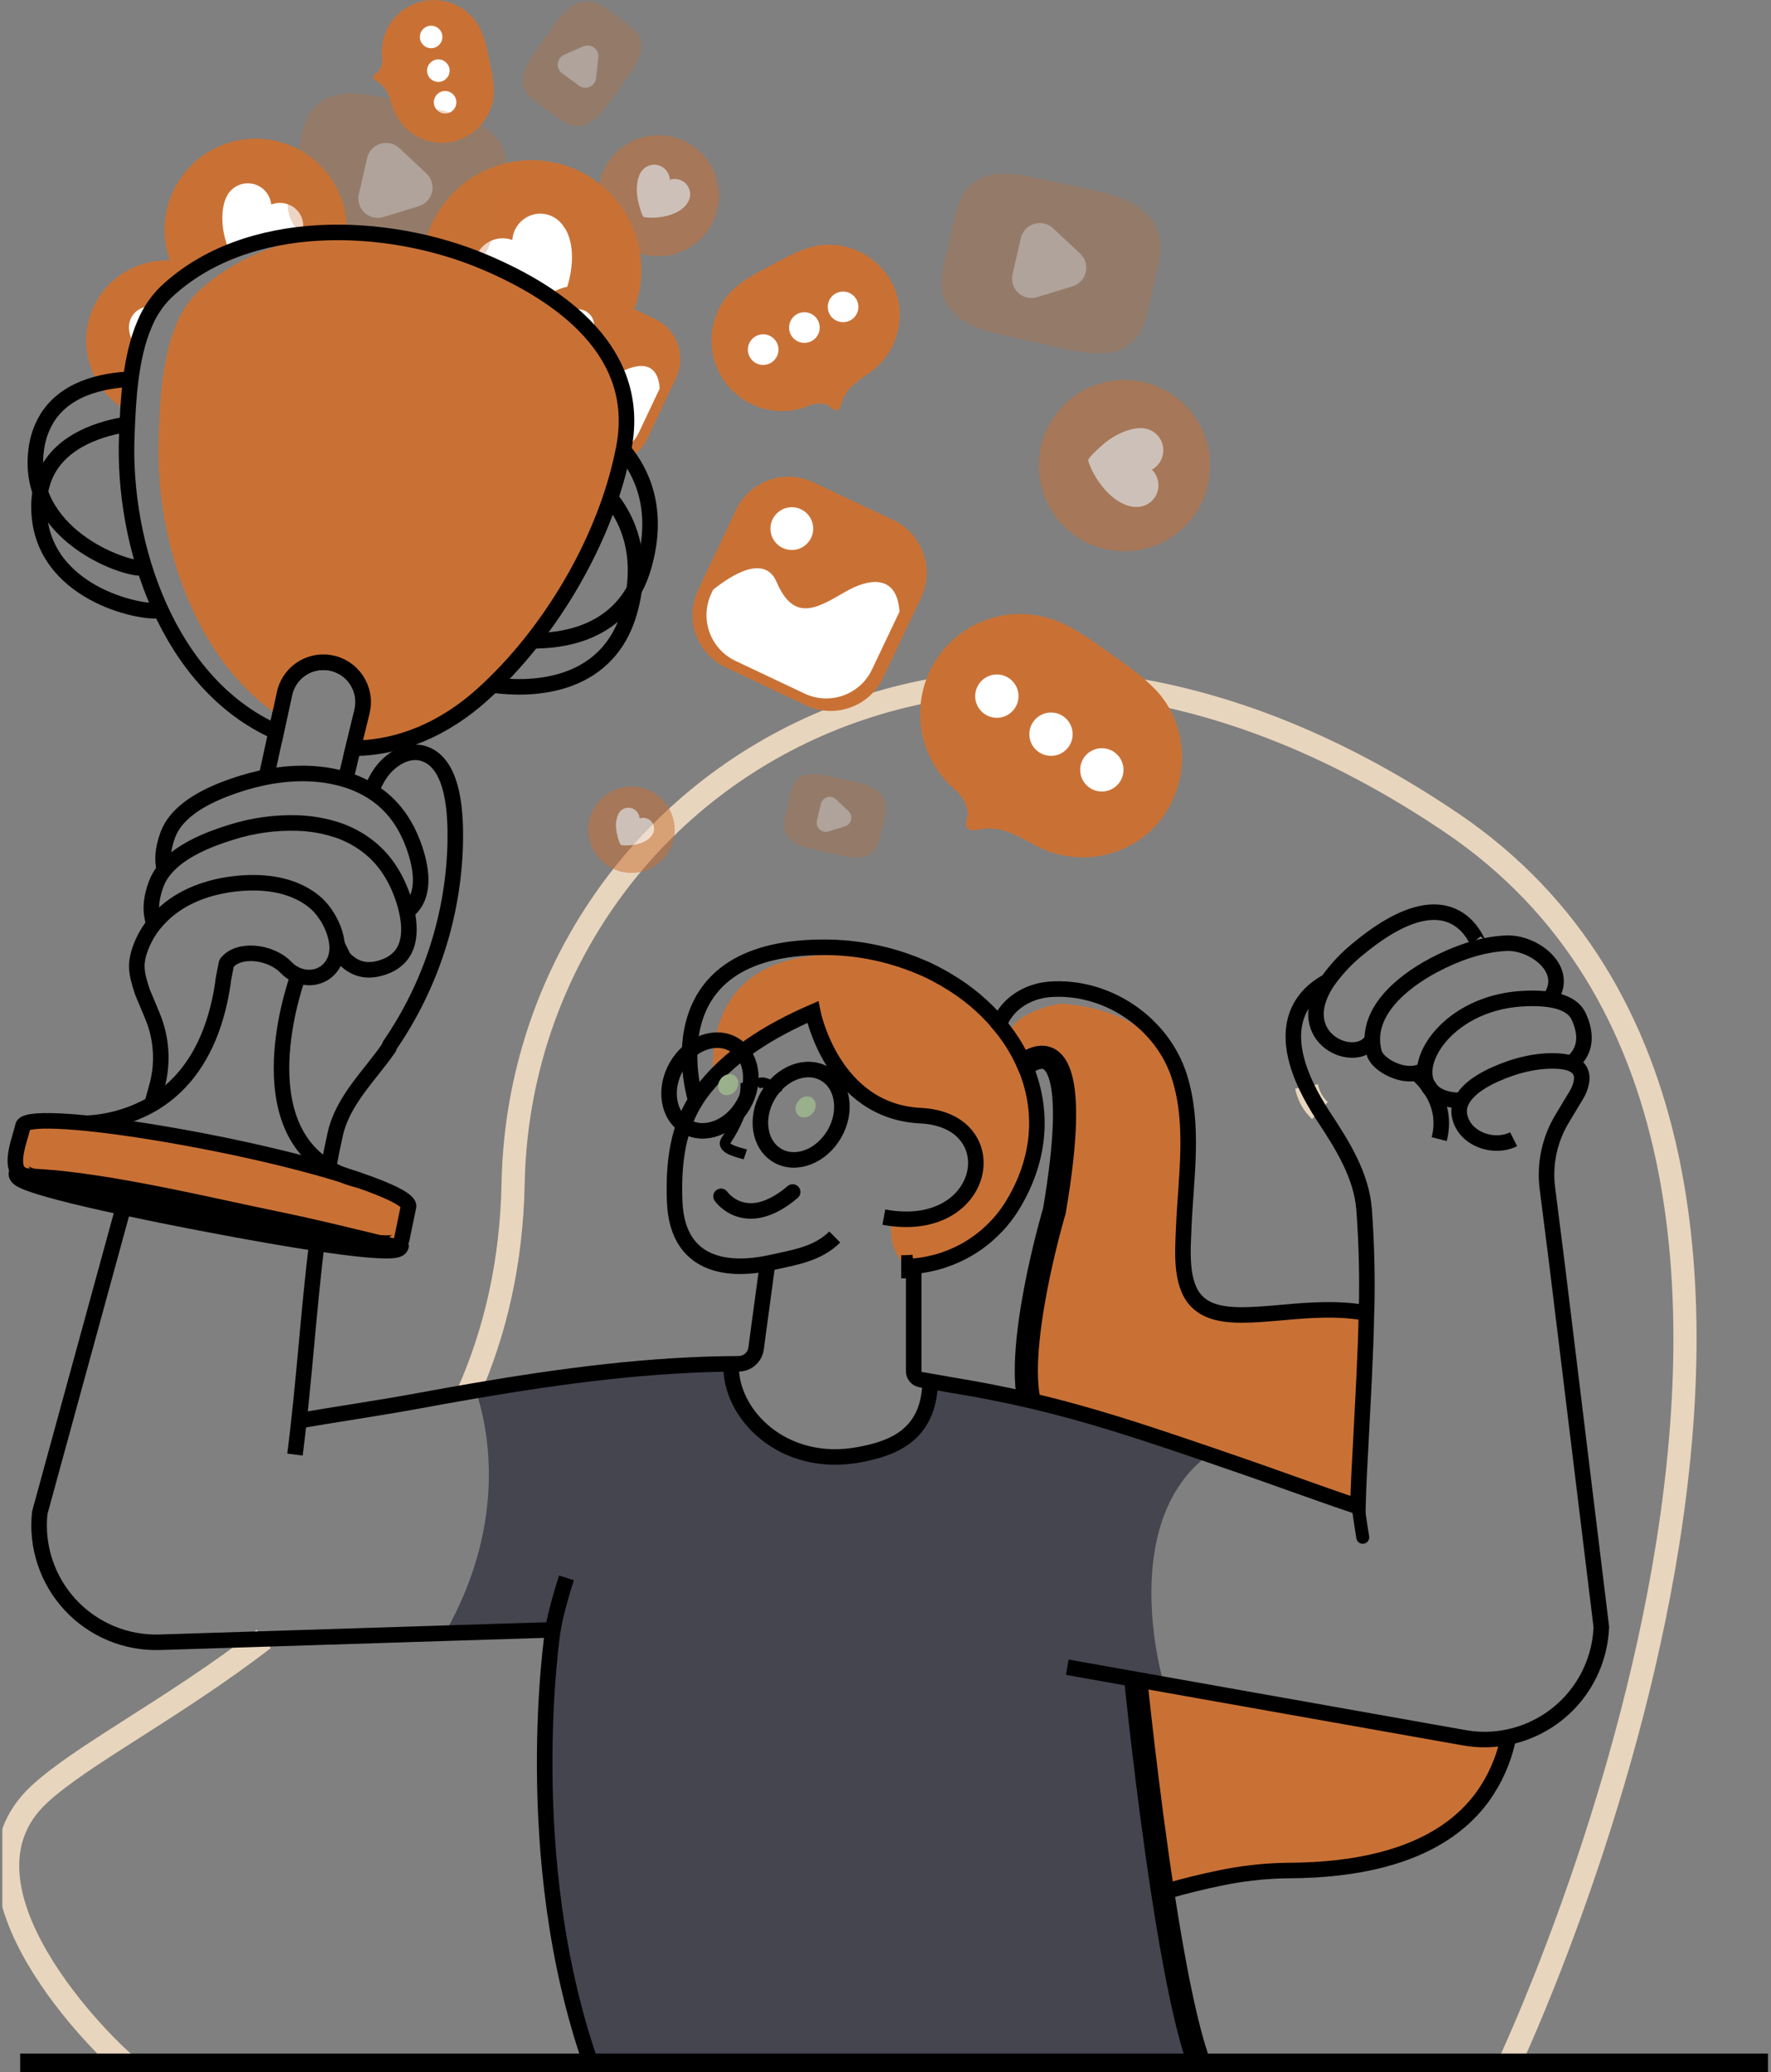 <svg width="342" height="400" viewBox="0 0 342 400" fill="none" xmlns="http://www.w3.org/2000/svg">
<rect x="0" y="0" width="342" height="400" fill="#808080" stroke="none"/>
<g clip-path="url(#clip0_132_366)">
<path d="M90.535 268.678C95.594 257.161 98.788 243.872 99.089 228.461C100.551 153.085 185.778 94.919 280.32 158.853C374.863 222.786 291.306 398.671 291.306 398.671" stroke="#E8D5BD" stroke-width="4.47" stroke-miterlimit="10"/>
<path d="M24.435 398.672C20.258 395.389 -11.587 364.253 7.541 346.432C15.713 338.827 33.304 329.945 50.925 316.404" stroke="#E8D5BD" stroke-width="4.47" stroke-miterlimit="10"/>
<path d="M252.312 209.745C252.655 211.529 253.556 213.158 254.885 214.397" stroke="#E8D5BD" stroke-width="4.47" stroke-miterlimit="10"/>
<path d="M178.087 243.97C177.432 244.143 176.878 244.267 176.44 244.369C176.112 244.426 175.842 244.484 175.656 244.51H175.616L175.359 244.555C175.359 244.555 175.332 244.524 175.314 244.524C170.885 241.272 172.245 235.221 172.245 235.221C185.489 237.308 188.236 226.579 188.236 226.579C188.063 221.436 187.084 219.018 184.825 217.627C182.464 216.147 178.699 215.766 172.945 214.526L171.992 214.313C163.434 212.369 159.443 203.585 157.866 198.712C157.499 197.632 157.203 196.53 156.98 195.412C147.288 199.053 141.219 204.209 137.724 208.076C136.342 180.661 163.859 184.599 163.859 184.599C168.49 184.665 173.092 185.338 177.547 186.601C178.557 187.044 179.523 187.487 180.444 187.93C180.887 188.156 181.357 188.4 181.773 188.652C182.189 188.905 182.659 189.153 183.066 189.405C183.363 189.578 183.664 189.764 183.952 189.959C190.005 193.8 194.844 199.281 197.906 205.764C197.949 205.852 197.988 205.942 198.021 206.034C198.161 206.334 198.283 206.642 198.389 206.956C204.617 234.207 185.401 242.008 178.087 243.97Z" fill="#C97135"/>
<path d="M178.087 243.968C176.156 240.757 177.051 236.881 177.051 236.881C190.282 238.972 193.038 228.243 193.038 228.243C192.754 220.354 190.623 218.874 184.825 217.612C182.677 217.129 180.036 216.686 176.794 215.964C175.447 215.661 174.151 215.168 172.945 214.498C164.134 209.669 161.76 197.049 161.76 197.049C160.395 197.559 159.102 198.112 157.866 198.684C157.499 197.604 157.203 196.502 156.98 195.384C147.288 199.025 141.219 204.181 137.724 208.048C136.342 180.633 163.859 184.571 163.859 184.571C168.49 184.637 173.092 185.311 177.547 186.573C178.557 187.016 179.523 187.459 180.444 187.902C180.887 188.128 181.357 188.372 181.773 188.624C182.189 188.877 182.659 189.125 183.066 189.377C183.363 189.55 183.664 189.736 183.952 189.931C190.005 193.773 194.844 199.253 197.906 205.736C197.949 205.824 197.988 205.914 198.021 206.006C198.161 206.306 198.283 206.614 198.389 206.927C204.617 234.205 185.401 242.006 178.087 243.968Z" fill="#C97135"/>
<path opacity="0.8" d="M224.524 365.303C226.57 378.663 229.073 391.806 231.686 398.672H114.207C100.063 358.512 106.77 314.641 106.77 314.641L85.906 315.296C98.455 293.281 93.99 274.667 91.873 268.457C108.262 265.67 124.652 263.482 141.215 263.296C140.772 272.776 151.119 283.673 166.043 280.807C172.094 279.655 179.469 277.263 179.629 266.663L183.523 267.345C188.909 268.231 193.782 269.179 198.402 270.246C210.362 273.002 220.639 276.448 233.445 280.807C215.726 293.923 224.533 324.218 224.533 324.218L224.976 325.227L219.319 324.218C219.319 324.218 221.414 344.997 224.524 365.303Z" fill="#353642"/>
<path d="M102.637 73.342C114.35 73.342 123.846 63.846 123.846 52.132C123.846 40.419 114.35 30.923 102.637 30.923C90.924 30.923 81.428 40.419 81.428 52.132C81.428 63.846 90.924 73.342 102.637 73.342Z" fill="#C97135"/>
<path d="M109.609 45.055C109.311 44.364 108.909 43.723 108.417 43.154C107.579 42.157 106.406 41.501 105.118 41.309C103.83 41.116 102.516 41.401 101.423 42.109C100.708 42.571 100.112 43.193 99.679 43.926C99.248 44.658 98.992 45.482 98.933 46.331C97.818 45.927 96.602 45.896 95.468 46.243C94.333 46.59 93.342 47.295 92.643 48.254C91.944 49.212 91.575 50.371 91.591 51.557C91.607 52.743 92.007 53.892 92.732 54.831C94.251 56.811 96.834 58.113 99.173 58.871C100.4 59.261 101.663 59.53 102.942 59.673C103.589 59.743 107.288 60.24 107.633 59.673C109.892 56.071 111.531 49.458 109.609 45.055Z" fill="white"/>
<path d="M66.951 45.24C65.561 45.085 64.152 44.988 62.748 44.913C61.242 44.988 59.736 45.099 58.23 45.285C53.473 45.815 48.813 47.008 44.387 48.828C42.404 49.644 40.493 50.623 38.672 51.756C37.359 52.546 36.102 53.423 34.907 54.383C34.026 53.119 33.318 51.743 32.803 50.29C31.927 47.839 31.605 45.225 31.86 42.634C32.117 40.044 32.944 37.543 34.283 35.311C35.622 33.079 37.439 31.171 39.604 29.726C41.769 28.281 44.227 27.334 46.802 26.954C49.377 26.574 52.005 26.769 54.495 27.526C56.985 28.283 59.276 29.584 61.204 31.333C63.13 33.083 64.646 35.238 65.64 37.643C66.634 40.049 67.082 42.645 66.951 45.245V45.24Z" fill="#C97135"/>
<path d="M58.23 45.284C53.473 45.815 48.813 47.008 44.387 48.828C44.13 48.146 43.917 47.499 43.846 47.278C43.491 46.271 43.235 45.233 43.08 44.177C42.81 42.157 42.85 39.747 43.789 37.909C44.227 37.026 44.941 36.31 45.823 35.869C46.705 35.428 47.706 35.285 48.675 35.464C49.645 35.642 50.53 36.131 51.197 36.856C51.864 37.582 52.277 38.505 52.374 39.486C53.032 39.229 53.74 39.126 54.444 39.186C55.148 39.245 55.829 39.464 56.436 39.827C57.334 40.375 58.009 41.225 58.337 42.225C58.666 43.225 58.628 44.31 58.23 45.284Z" fill="white"/>
<path d="M38.672 51.752C37.359 52.541 36.102 53.419 34.907 54.379C34.107 54.998 33.338 55.658 32.604 56.354C31.663 57.252 30.834 58.261 30.137 59.358C29.484 60.379 28.918 61.453 28.444 62.569C27.729 64.275 27.159 66.039 26.739 67.841C25.897 71.727 25.389 75.677 25.22 79.65C22.105 78.094 19.605 75.535 18.121 72.385C16.637 69.235 16.258 65.678 17.042 62.286C17.827 58.894 19.731 55.864 22.447 53.686C25.163 51.507 28.533 50.306 32.015 50.277C32.285 50.277 32.537 50.277 32.808 50.277C34.841 50.374 36.835 50.876 38.672 51.752Z" fill="#C97135"/>
<path d="M30.136 59.358C29.483 60.38 28.917 61.454 28.444 62.57C27.729 64.276 27.159 66.039 26.739 67.841C25.817 66.561 25.033 65.028 24.909 63.495C24.866 62.944 24.937 62.391 25.118 61.868C25.298 61.346 25.584 60.866 25.958 60.459C26.332 60.052 26.786 59.727 27.292 59.503C27.797 59.279 28.343 59.162 28.896 59.159C29.318 59.153 29.737 59.221 30.136 59.358Z" fill="white"/>
<g opacity="0.72">
<path opacity="0.72" d="M127.155 49.462C133.604 49.462 138.832 44.235 138.832 37.786C138.832 31.337 133.604 26.109 127.155 26.109C120.706 26.109 115.479 31.337 115.479 37.786C115.479 44.235 120.706 49.462 127.155 49.462Z" fill="#C97135"/>
<path opacity="0.72" d="M132.223 39.868C132.51 39.571 132.752 39.234 132.94 38.867C133.273 38.231 133.362 37.495 133.191 36.799C133.02 36.102 132.6 35.492 132.01 35.084C131.627 34.819 131.188 34.646 130.726 34.58C130.265 34.513 129.795 34.553 129.352 34.698C129.328 34.044 129.091 33.414 128.678 32.906C128.265 32.398 127.697 32.039 127.061 31.881C126.425 31.724 125.755 31.779 125.153 32.035C124.551 32.293 124.049 32.739 123.722 33.307C123.031 34.499 122.907 36.085 123.013 37.436C123.07 38.142 123.197 38.841 123.394 39.522C123.492 39.868 124.01 41.852 124.364 41.914C126.668 42.304 130.38 41.759 132.223 39.868Z" fill="white"/>
</g>
<g opacity="0.72">
<path opacity="0.72" d="M121.95 168.518C126.555 168.518 130.287 164.785 130.287 160.181C130.287 155.577 126.555 151.844 121.95 151.844C117.346 151.844 113.614 155.577 113.614 160.181C113.614 164.785 117.346 168.518 121.95 168.518Z" fill="#C97135"/>
<path opacity="0.72" d="M125.565 161.683C125.77 161.472 125.942 161.23 126.075 160.966C126.312 160.513 126.376 159.989 126.255 159.492C126.133 158.995 125.834 158.56 125.415 158.268C125.14 158.078 124.824 157.953 124.492 157.906C124.161 157.858 123.823 157.888 123.505 157.993C123.486 157.528 123.315 157.081 123.02 156.72C122.726 156.36 122.322 156.104 121.87 155.992C121.417 155.88 120.941 155.917 120.511 156.098C120.082 156.279 119.723 156.594 119.488 156.997C119.036 157.911 118.86 158.935 118.978 159.947C119.019 160.451 119.111 160.95 119.253 161.435C119.324 161.679 119.696 163.101 119.944 163.141C121.601 163.406 124.25 163.012 125.565 161.683Z" fill="white"/>
</g>
<path d="M103.406 60.106L97.858 71.839C95.844 76.096 97.663 81.18 101.921 83.193L113.654 88.742C117.911 90.755 122.995 88.936 125.008 84.679L130.557 72.945C132.57 68.688 130.751 63.604 126.494 61.591L114.761 56.042C110.503 54.029 105.42 55.849 103.406 60.106Z" fill="#C97135"/>
<path d="M127.394 75.002L123.376 83.499C122.536 85.273 121.026 86.643 119.178 87.307C117.33 87.971 115.294 87.876 113.516 87.042L103.328 82.223C101.554 81.381 100.185 79.872 99.521 78.024C98.857 76.176 98.952 74.141 99.784 72.362L100.054 71.787C102.823 69.572 107.611 66.595 109.356 70.657C111.873 76.504 115.142 74.613 119.323 72.168C122.832 70.099 127.022 69.412 127.394 75.002Z" fill="white"/>
<path d="M111.603 65.968C113.335 65.968 114.739 64.563 114.739 62.831C114.739 61.099 113.335 59.695 111.603 59.695C109.871 59.695 108.466 61.099 108.466 62.831C108.466 64.563 109.871 65.968 111.603 65.968Z" fill="white"/>
<path d="M142.124 98.458L134.815 113.911C132.165 119.515 134.56 126.207 140.164 128.858L155.617 136.166C161.222 138.816 167.913 136.421 170.563 130.817L177.872 115.364C180.522 109.759 178.127 103.068 172.523 100.418L157.07 93.11C151.465 90.459 144.774 92.854 142.124 98.458Z" fill="#C97135"/>
<path d="M173.702 118.077L168.387 129.262C167.276 131.596 165.287 133.394 162.854 134.265C160.421 135.135 157.742 135.008 155.403 133.909L142.008 127.575C139.675 126.464 137.876 124.474 137.005 122.042C136.135 119.609 136.263 116.93 137.361 114.591L137.72 113.834C141.366 110.928 147.665 106.999 149.964 112.345C153.281 120.044 157.583 117.554 163.089 114.334C167.691 111.627 173.215 110.715 173.702 118.077Z" fill="white"/>
<path d="M152.909 106.179C155.189 106.179 157.038 104.331 157.038 102.051C157.038 99.77 155.189 97.922 152.909 97.922C150.629 97.922 148.781 99.77 148.781 102.051C148.781 104.331 150.629 106.179 152.909 106.179Z" fill="white"/>
<path d="M172.147 54.432C172.763 55.565 173.211 56.781 173.476 58.042C173.948 60.364 173.809 62.767 173.074 65.019C172.339 67.27 171.032 69.293 169.281 70.888C167.895 72.115 166.127 73.076 164.719 74.361C163.695 75.247 162.942 76.403 162.544 77.697C162.469 78.138 162.292 78.555 162.026 78.915C161.202 79.801 160.4 78.41 159.687 78.157C158.543 77.786 157.302 77.848 156.201 78.33C153.306 79.523 150.088 79.683 147.09 78.782C144.091 77.881 141.494 75.974 139.737 73.383C137.979 70.792 137.168 67.674 137.44 64.555C137.711 61.436 139.049 58.505 141.228 56.257C143.399 54.042 146.243 52.638 148.985 51.185C151.403 49.9 153.809 48.527 156.431 47.77C162.606 45.936 169.166 48.997 172.147 54.432Z" fill="#C97135"/>
<path d="M147.376 70.449C149.008 70.449 150.331 69.126 150.331 67.495C150.331 65.863 149.008 64.54 147.376 64.54C145.745 64.54 144.422 65.863 144.422 67.495C144.422 69.126 145.745 70.449 147.376 70.449Z" fill="white"/>
<path d="M155.337 66.193C156.969 66.193 158.292 64.87 158.292 63.238C158.292 61.606 156.969 60.283 155.337 60.283C153.705 60.283 152.382 61.606 152.382 63.238C152.382 64.87 153.705 66.193 155.337 66.193Z" fill="white"/>
<path d="M162.805 62.197C164.437 62.197 165.76 60.874 165.76 59.243C165.76 57.611 164.437 56.288 162.805 56.288C161.173 56.288 159.851 57.611 159.851 59.243C159.851 60.874 161.173 62.197 162.805 62.197Z" fill="white"/>
<path d="M263.89 253.403V253.474L262.796 278.626L262.185 292.407C262.185 291.897 262.212 291.37 262.243 290.861C254.681 288.331 244.967 284.734 237.472 282.192C222.721 277.16 211.607 273.292 198.393 270.254C197.596 266.404 196.843 258.147 200.551 246.094C205.866 228.898 207.616 211.45 204.914 208.079C204.888 208.04 204.855 208.007 204.816 207.981C202.894 201.049 197.809 205.536 197.809 205.536C197.809 205.536 197.84 205.607 197.853 205.647C196.795 203.893 195.632 202.203 194.371 200.588C194.413 200.337 194.48 200.091 194.57 199.853C196.205 194.936 204.914 193.753 204.914 193.753C217.662 194.692 224.369 200.376 227.753 207.84C230.734 217.261 228.976 227.476 228.59 237.142C228.435 241.332 227.837 247.773 231.036 251.166C233.99 256.752 241.423 254.338 243.439 253.727C244.094 253.541 245.795 253.425 248.028 253.354C252.577 253.244 259.27 253.328 263.35 253.399C263.549 253.403 263.722 253.403 263.89 253.403Z" fill="#C97135"/>
<path d="M87.456 27.336C86.528 27.543 85.575 27.614 84.626 27.549C82.886 27.411 81.211 26.824 79.766 25.845C78.321 24.866 77.155 23.528 76.382 21.963C75.793 20.727 75.496 19.278 74.854 18.02C74.435 17.117 73.77 16.349 72.936 15.805C72.638 15.664 72.378 15.452 72.178 15.19C71.736 14.428 72.87 14.144 73.193 13.692C73.687 12.957 73.896 12.068 73.782 11.19C73.519 8.891 74.058 6.573 75.307 4.626C76.557 2.679 78.44 1.224 80.64 0.506C82.838 -0.212 85.218 -0.148 87.375 0.686C89.533 1.521 91.336 3.075 92.48 5.086C93.605 7.074 94.017 9.373 94.486 11.611C94.903 13.582 95.372 15.562 95.372 17.577C95.412 22.313 91.908 26.335 87.456 27.336Z" fill="#C97135"/>
<path d="M83.257 9.311C84.458 9.311 85.432 8.337 85.432 7.136C85.432 5.935 84.458 4.961 83.257 4.961C82.056 4.961 81.082 5.935 81.082 7.136C81.082 8.337 82.056 9.311 83.257 9.311Z" fill="white"/>
<path d="M84.648 15.813C85.849 15.813 86.823 14.84 86.823 13.639C86.823 12.437 85.849 11.463 84.648 11.463C83.447 11.463 82.473 12.437 82.473 13.639C82.473 14.84 83.447 15.813 84.648 15.813Z" fill="white"/>
<path d="M85.955 21.918C87.156 21.918 88.13 20.944 88.13 19.743C88.13 18.542 87.156 17.568 85.955 17.568C84.753 17.568 83.78 18.542 83.78 19.743C83.78 20.944 84.753 21.918 85.955 21.918Z" fill="white"/>
<g opacity="0.72">
<path opacity="0.72" d="M217.139 106.414C226.269 106.414 233.671 99.013 233.671 89.883C233.671 80.753 226.269 73.351 217.139 73.351C208.009 73.351 200.608 80.753 200.608 89.883C200.608 99.013 208.009 106.414 217.139 106.414Z" fill="#C97135"/>
<path opacity="0.72" d="M217.76 97.604C218.317 97.781 218.898 97.873 219.483 97.874C220.498 97.887 221.484 97.529 222.254 96.868C223.025 96.207 223.528 95.287 223.669 94.281C223.76 93.625 223.697 92.956 223.486 92.328C223.275 91.7 222.92 91.13 222.451 90.662C223.261 90.212 223.902 89.511 224.279 88.665C224.656 87.818 224.748 86.872 224.541 85.969C224.333 85.066 223.838 84.255 223.129 83.658C222.421 83.061 221.538 82.71 220.612 82.658C218.668 82.547 216.586 83.402 214.942 84.394C214.087 84.918 213.286 85.524 212.55 86.206C212.174 86.552 209.995 88.478 210.145 88.961C211.12 92.137 214.181 96.492 217.76 97.604Z" fill="white"/>
</g>
<path d="M224.816 157.355C223.782 158.858 222.535 160.201 221.113 161.342C218.48 163.422 215.353 164.783 212.037 165.293C208.721 165.802 205.329 165.442 202.194 164.248C199.753 163.278 197.414 161.652 194.889 160.704C193.116 159.977 191.175 159.762 189.286 160.084C188.681 160.272 188.04 160.315 187.416 160.208C185.777 159.73 187.018 157.834 186.88 156.771C186.618 155.089 185.75 153.561 184.44 152.474C181.06 149.582 178.784 145.611 177.997 141.233C177.21 136.855 177.961 132.34 180.121 128.452C182.282 124.564 185.72 121.542 189.853 119.899C193.986 118.255 198.56 118.091 202.801 119.433C206.991 120.762 210.575 123.46 214.163 125.998C217.325 128.235 220.581 130.427 223.23 133.227C229.472 139.876 229.786 150.126 224.816 157.355Z" fill="#C97135"/>
<path d="M192.502 138.573C194.812 138.573 196.684 136.701 196.684 134.392C196.684 132.082 194.812 130.21 192.502 130.21C190.192 130.21 188.32 132.082 188.32 134.392C188.32 136.701 190.192 138.573 192.502 138.573Z" fill="white"/>
<path d="M202.96 145.918C205.27 145.918 207.142 144.046 207.142 141.737C207.142 139.428 205.27 137.555 202.96 137.555C200.651 137.555 198.779 139.428 198.779 141.737C198.779 144.046 200.651 145.918 202.96 145.918Z" fill="white"/>
<path d="M212.776 152.805C215.086 152.805 216.958 150.933 216.958 148.624C216.958 146.315 215.086 144.442 212.776 144.442C210.467 144.442 208.595 146.315 208.595 148.624C208.595 150.933 210.467 152.805 212.776 152.805Z" fill="white"/>
<g opacity="0.54">
<path opacity="0.54" d="M97.831 33.267C97.775 33.989 97.664 34.706 97.499 35.411L95.647 43.442C95.08 45.901 94.442 48.492 92.683 50.299C89.406 53.653 83.917 52.886 79.341 51.867L68.108 49.374C65.53 48.798 62.907 48.213 60.577 46.928C58.247 45.644 56.263 43.557 55.705 40.966C55.31 39.057 55.736 37.086 56.148 35.181L57.897 27.464C58.46 24.939 59.098 22.268 60.918 20.435C64.165 17.161 69.543 17.905 74.048 18.88L85.534 21.374C92.471 22.893 98.385 26.109 97.831 33.267Z" fill="#C97135"/>
<path opacity="0.54" d="M82.34 33.483C82.821 33.931 83.175 34.498 83.368 35.126C83.56 35.754 83.584 36.421 83.437 37.061C83.289 37.702 82.976 38.291 82.529 38.772C82.081 39.253 81.515 39.608 80.887 39.8L77.463 40.85L74.043 41.895C73.414 42.089 72.745 42.113 72.104 41.965C71.462 41.817 70.871 41.503 70.39 41.053C69.908 40.604 69.555 40.036 69.363 39.406C69.171 38.776 69.15 38.107 69.299 37.466L70.101 33.975L70.903 30.489C71.051 29.849 71.365 29.259 71.813 28.779C72.261 28.298 72.828 27.944 73.456 27.752C74.084 27.559 74.752 27.535 75.392 27.682C76.032 27.829 76.623 28.142 77.105 28.589L79.722 31.029L82.34 33.483Z" fill="white"/>
</g>
<g opacity="0.54">
<path opacity="0.54" d="M224.068 48.726C224.012 49.448 223.901 50.165 223.735 50.87L221.884 58.914C221.317 61.372 220.679 63.964 218.92 65.767C215.642 69.124 210.154 68.353 205.578 67.339L194.344 64.841C191.766 64.269 189.144 63.68 186.814 62.4C184.484 61.12 182.5 59.025 181.941 56.438C181.547 54.529 181.972 52.557 182.384 50.653L184.138 42.967C184.697 40.438 185.334 37.771 187.155 35.933C190.402 32.664 195.78 33.403 200.285 34.382L211.753 36.858C218.708 38.36 224.621 41.581 224.068 48.726Z" fill="#C97135"/>
<path opacity="0.54" d="M208.577 48.951C209.057 49.399 209.412 49.966 209.604 50.594C209.796 51.222 209.82 51.89 209.673 52.53C209.526 53.171 209.212 53.761 208.765 54.242C208.318 54.724 207.752 55.079 207.124 55.272L203.7 56.318L200.28 57.367C199.651 57.561 198.982 57.585 198.341 57.437C197.699 57.289 197.108 56.975 196.627 56.526C196.145 56.076 195.791 55.508 195.6 54.878C195.408 54.248 195.386 53.579 195.536 52.938L196.338 49.452L197.14 45.965C197.288 45.325 197.602 44.735 198.05 44.255C198.498 43.774 199.064 43.42 199.693 43.228C200.321 43.035 200.989 43.011 201.629 43.158C202.269 43.305 202.86 43.618 203.341 44.065L205.959 46.506L208.577 48.951Z" fill="white"/>
</g>
<g opacity="0.54">
<path opacity="0.54" d="M171.058 156.491C171.03 156.827 170.977 157.161 170.898 157.488L170.039 161.24C169.773 162.383 169.476 163.588 168.657 164.429C167.133 165.993 164.577 165.634 162.455 165.16L157.224 164C156.009 163.789 154.831 163.405 153.724 162.861C153.172 162.585 152.686 162.194 152.297 161.715C151.907 161.236 151.624 160.68 151.465 160.084C151.345 159.181 151.416 158.264 151.673 157.39L152.471 153.802C152.732 152.629 153.029 151.384 153.879 150.529C155.39 149.005 157.893 149.351 159.988 149.807L165.339 150.967C168.559 151.658 171.315 153.156 171.058 156.491Z" fill="#C97135"/>
<path opacity="0.54" d="M163.842 156.593C164.066 156.801 164.232 157.064 164.322 157.357C164.412 157.65 164.423 157.961 164.354 158.259C164.285 158.558 164.139 158.832 163.93 159.056C163.721 159.28 163.457 159.445 163.164 159.534L161.574 160.021L159.979 160.508C159.686 160.6 159.375 160.612 159.076 160.545C158.777 160.477 158.501 160.331 158.276 160.123C158.051 159.914 157.885 159.65 157.796 159.357C157.706 159.063 157.695 158.752 157.764 158.453L158.154 156.81L158.526 155.184C158.594 154.885 158.739 154.609 158.948 154.384C159.157 154.159 159.421 153.994 159.713 153.904C160.007 153.814 160.319 153.803 160.617 153.872C160.916 153.941 161.191 154.089 161.414 154.298L162.633 155.432L163.842 156.593Z" fill="white"/>
</g>
<g opacity="0.54">
<path opacity="0.54" d="M115.913 0.944C116.276 1.133 116.626 1.347 116.958 1.586L120.679 4.306C121.822 5.134 123.014 6.033 123.554 7.336C124.56 9.759 122.956 12.412 121.428 14.538L117.676 19.765C116.873 21.01 115.894 22.132 114.77 23.096C113.601 23.982 112.086 24.576 110.637 24.279C109.57 24.067 108.648 23.393 107.762 22.777L104.174 20.204C103 19.362 101.769 18.432 101.224 17.103C100.254 14.711 101.818 12.111 103.31 10.015L107.116 4.656C109.397 1.422 112.351 -0.913 115.913 0.944Z" fill="#C97135"/>
<path opacity="0.54" d="M112.617 8.957C112.951 8.809 113.319 8.751 113.682 8.789C114.046 8.828 114.393 8.96 114.69 9.175C114.986 9.389 115.221 9.677 115.371 10.011C115.521 10.344 115.581 10.711 115.545 11.075L115.332 13.068L115.12 15.062C115.081 15.427 114.947 15.775 114.73 16.072C114.513 16.369 114.223 16.604 113.887 16.752C113.551 16.901 113.182 16.958 112.816 16.919C112.451 16.88 112.103 16.745 111.806 16.528L110.19 15.35L108.573 14.176C108.275 13.96 108.039 13.669 107.89 13.333C107.741 12.997 107.683 12.627 107.722 12.261C107.761 11.896 107.896 11.546 108.113 11.249C108.33 10.953 108.621 10.718 108.958 10.57L110.788 9.759L112.617 8.957Z" fill="white"/>
</g>
<path d="M291.288 335.328C291.286 335.405 291.277 335.482 291.262 335.558C291.255 335.577 291.255 335.597 291.262 335.616C290.638 339.752 288.921 343.647 286.287 346.898C286.256 346.925 286.243 346.969 286.216 346.995C282.168 352.041 276.298 355.682 270.358 357.968C264.289 360.329 258.137 361.281 253.756 360.953H253.658C248.298 360.555 242.416 361.25 237.268 362.216C236.728 362.318 236.187 362.415 235.647 362.53C232.249 363.212 228.896 364.063 225.574 365.002L224.949 365.175L224.533 365.286C221.432 344.98 219.333 324.187 219.333 324.187L282.677 335.443C285.528 335.96 288.452 335.921 291.288 335.328Z" fill="#C97135"/>
<path d="M161.202 238.804C157.871 242.108 153.41 242.746 149.029 243.721C139.075 245.935 130.73 243.419 130.291 231.977C130.008 224.615 130.788 217.249 135.244 211.136C140.582 203.814 148.781 198.936 156.949 195.375C156.949 195.375 160.697 214.547 177.769 215.379C194.841 216.212 190.686 238.719 170.681 234.967" stroke="black" stroke-width="3" stroke-miterlimit="10"/>
<path d="M174.035 244.555C174.478 244.555 174.885 244.555 175.297 244.524C175.397 244.517 175.498 244.517 175.598 244.524H175.638L176.422 244.453" stroke="black" stroke-width="4.47" stroke-miterlimit="10"/>
<path d="M192.949 197.728C190.15 194.401 186.805 191.574 183.058 189.369C182.641 189.094 182.209 188.843 181.764 188.616C181.321 188.363 180.878 188.12 180.435 187.894C179.501 187.411 178.531 186.955 177.538 186.565C171.68 184.112 165.391 182.858 159.04 182.875C124.878 182.875 134.371 212.434 134.371 212.434" stroke="black" stroke-width="3" stroke-miterlimit="10"/>
<path d="M198.619 269.963C197.441 263.682 198.916 253.905 200.551 246.087C202.017 239.123 203.62 233.724 203.62 233.724C206.039 219.513 205.937 211.894 204.816 207.974C202.894 201.05 197.809 205.538 197.809 205.538" stroke="black" stroke-width="4.47" stroke-miterlimit="10"/>
<path d="M204.816 207.974C202.894 201.05 197.809 205.538 197.809 205.538C196.93 203.536 195.845 201.631 194.571 199.854C194.057 199.14 193.516 198.443 192.949 197.764C194.469 193.728 198.522 191.323 202.695 190.999C213.649 190.158 224.449 197.409 227.749 207.832C230.73 217.254 228.972 227.469 228.586 237.135C228.431 241.325 227.833 247.766 231.031 251.159C231.2 251.332 231.359 251.487 231.541 251.642C234.199 253.932 238.433 254.06 243.452 253.719C244.914 253.617 246.451 253.493 248.041 253.347C252.914 252.904 258.23 252.523 263.364 253.391L263.873 253.476C263.718 261.848 263.204 270.246 262.779 278.619C262.553 282.694 262.336 286.774 262.225 290.853C254.664 288.324 244.949 284.727 237.454 282.184L233.459 280.807C220.653 276.444 210.393 273.002 198.416 270.246C193.795 269.179 188.923 268.226 183.536 267.345L177.809 266.339C177.425 266.273 177.077 266.071 176.827 265.772C176.577 265.473 176.442 265.095 176.444 264.705V244.439C180.269 244.114 183.967 242.909 187.248 240.917C190.53 238.925 193.306 236.201 195.359 232.957C200.901 224.045 201.428 214.924 198.398 206.92C198.29 206.6 198.164 206.286 198.021 205.981C197.988 205.888 197.95 205.798 197.906 205.71C197.906 205.684 197.88 205.64 197.866 205.609" stroke="black" stroke-width="3" stroke-miterlimit="10"/>
<path d="M56.962 280.807C58.734 267.075 59.549 253.108 61.268 239.296" stroke="black" stroke-width="3" stroke-miterlimit="10"/>
<path d="M61.552 237.135C62.035 233.396 62.606 229.658 63.324 225.963C63.35 225.782 63.381 225.609 63.421 225.441C63.82 223.252 64.263 221.077 64.75 218.902C66.23 212.395 71.394 207.633 75.067 202.331L75.293 201.764C83.215 190.238 87.601 176.65 87.913 162.668C88.001 157.609 87.802 147.607 82.004 145.542C78.748 144.377 75.293 146.654 73.49 149.254C72.749 150.328 72.154 151.494 71.718 152.723" stroke="black" stroke-width="3" stroke-miterlimit="10"/>
<path d="M114.207 398.67C100.063 358.511 106.77 314.639 106.77 314.639L85.911 315.295L30.885 317.04C27.653 317.147 24.436 316.558 21.452 315.315C18.466 314.071 15.784 312.201 13.584 309.832C11.383 307.462 9.718 304.648 8.699 301.579C7.68 298.51 7.332 295.258 7.678 292.043L24.023 232.371" stroke="black" stroke-width="3" stroke-miterlimit="10"/>
<path d="M24.816 229.457L26.252 224.23L27.917 218.303" stroke="black" stroke-width="4.47" stroke-miterlimit="10"/>
<path d="M29.335 213.201L30.287 209.777C31.549 205.23 31.236 200.392 29.401 196.045L27.51 191.526C26.274 187.761 25.888 185.941 27.439 182.26C28.172 180.523 29.202 178.927 30.482 177.542C34.216 173.422 39.474 171.376 44.892 170.676C50.309 169.976 56.289 170.521 60.648 174.034C63.607 176.417 66.407 182.091 64.471 185.799C63.067 188.497 60.094 189.281 57.565 188.315C56.68 187.984 55.883 187.453 55.235 186.764C52.249 183.637 45.933 182.955 43.718 185.998" stroke="black" stroke-width="3" stroke-miterlimit="10"/>
<path d="M261.935 296.994C262.052 297.674 262.699 298.131 263.379 298.013C264.06 297.896 264.516 297.249 264.399 296.569L261.935 296.994ZM262.466 292.23L263.704 292.053L263.701 292.035L263.698 292.017L262.466 292.23ZM264.399 296.569C264.141 295.078 263.924 293.589 263.704 292.053L261.229 292.408C261.449 293.943 261.671 295.464 261.935 296.994L264.399 296.569ZM263.698 292.017L263.677 291.897L261.214 292.323L261.235 292.443L263.698 292.017ZM263.677 291.897C263.563 291.233 263.468 290.535 263.38 289.842L260.9 290.158C260.989 290.859 261.089 291.602 261.214 292.323L263.677 291.897Z" fill="black"/>
<path d="M256.418 189.426C251.23 192.199 244.86 199.171 255.607 215.561C259.151 220.961 262.894 226.799 263.421 233.466C263.912 240.127 264.069 246.81 263.89 253.488" stroke="black" stroke-width="3" stroke-miterlimit="10"/>
<path d="M206.11 321.861L218.442 324.05L219.328 324.205L224.985 325.215L282.664 335.46C285.519 335.98 288.448 335.941 291.288 335.345C296.221 334.307 300.665 331.651 303.916 327.799C307.166 323.947 309.038 319.119 309.233 314.083L300.71 244.311L298.823 229.418C298.224 224.734 299.23 219.986 301.676 215.948L304.205 211.74C304.205 211.74 308.608 205.317 300.905 204.847C296.754 204.603 292.435 205.733 288.683 207.434C286.54 208.386 283.527 210.092 282.318 212.435C281.826 213.322 281.66 214.353 281.849 215.35C282.734 219.926 288.493 221.857 292.294 219.926" stroke="black" stroke-width="3" stroke-miterlimit="10"/>
<path d="M303.447 205.179C303.447 205.179 307.802 202.587 304.856 196.213C303.811 193.945 300.643 192.372 293.826 192.807C275.665 193.963 268.55 212.638 282.34 212.434" stroke="black" stroke-width="3" stroke-miterlimit="10"/>
<path d="M299.31 192.776C303.341 187.221 296.21 181.905 291.014 182.087C286.114 182.26 281.158 184.071 276.865 186.339C270.894 189.493 263.186 195.602 265.392 203.332C266.044 205.608 271.195 208.421 274.562 206.796" stroke="black" stroke-width="3" stroke-miterlimit="10"/>
<path d="M265.011 200.584C265.011 200.584 265.011 200.584 265.011 200.611C262.198 205.984 248.883 200.611 256.4 189.426C258.156 186.952 260.261 184.745 262.65 182.874C281.397 167.557 285.587 183.131 285.561 182.206" stroke="black" stroke-width="3" stroke-miterlimit="10"/>
<path d="M273.171 206.92C273.171 206.92 280.028 211.792 277.924 219.912" stroke="black" stroke-width="3" stroke-miterlimit="10"/>
<path d="M31.753 167.943C31.31 166.198 31.368 163.996 32.404 161.179C33.897 157.13 38.247 154.472 42.482 152.722C44.028 152.085 45.583 151.557 46.911 151.145C51.532 149.728 56.604 148.975 61.529 149.471C63.19 149.632 64.831 149.946 66.433 150.41C68.281 150.943 70.049 151.721 71.691 152.722C75.74 155.212 78.482 158.99 80.13 163.952C81.565 168.231 82.119 173.316 78.566 175.987" stroke="black" stroke-width="3" stroke-miterlimit="10"/>
<path d="M78.889 232.926L77.583 239.252C77.539 239.465 77.454 239.666 77.331 239.845C77.207 240.024 77.05 240.176 76.867 240.293C76.683 240.41 76.479 240.488 76.265 240.524C76.05 240.559 75.831 240.552 75.62 240.501C70.593 239.309 66.185 238.202 61.551 237.134C59.252 236.594 56.878 236.084 54.362 235.557C44.528 233.524 34.708 231.23 24.821 229.458C20.688 228.718 16.55 228.076 12.386 227.593C10.056 227.323 7.696 227.212 5.352 227.039C4.84 227.028 4.344 226.859 3.93 226.556C1.715 224.935 3.93 219.664 4.413 217.475C4.413 217.449 4.413 217.418 4.413 217.391C4.754 215.712 14.402 216.195 27.89 218.299C32.595 219.039 37.764 219.96 43.182 221.072C50.796 222.636 57.662 224.324 63.275 225.945C64.24 226.228 65.166 226.499 66.048 226.769C66.048 226.769 66.048 226.769 66.074 226.769C67.195 227.123 68.249 227.464 69.242 227.805C75.51 229.945 79.12 231.805 78.889 232.926Z" fill="#C97135"/>
<path d="M78.889 232.926L77.582 239.252C77.539 239.465 77.454 239.666 77.331 239.845C77.207 240.024 77.05 240.176 76.867 240.293C76.683 240.41 76.479 240.488 76.265 240.524C76.05 240.559 75.831 240.552 75.62 240.501C70.593 239.309 66.185 238.202 61.551 237.134C59.252 236.594 56.878 236.084 54.362 235.557C44.528 233.524 34.708 231.23 24.821 229.458C20.688 228.718 16.55 228.076 12.386 227.593C10.056 227.323 7.696 227.212 5.352 227.039C4.84 227.028 4.344 226.859 3.93 226.556C1.715 224.935 3.93 219.664 4.413 217.475C4.413 217.449 4.413 217.418 4.413 217.391C4.754 215.712 14.402 216.195 27.89 218.299C32.595 219.039 37.764 219.96 43.182 221.072C50.796 222.636 57.662 224.324 63.275 225.945C64.24 226.228 65.166 226.499 66.048 226.769C66.048 226.769 66.048 226.769 66.074 226.769C67.195 227.123 68.249 227.464 69.242 227.805C75.51 229.945 79.12 231.805 78.889 232.926Z" stroke="black" stroke-width="3" stroke-miterlimit="10"/>
<path d="M65.096 182.392L66.353 184.912C67.935 186.644 70.123 187.739 73.122 186.985C79.005 185.524 79.585 180.647 78.562 175.987C78.386 175.141 78.158 174.306 77.879 173.488C76.502 169.378 74.371 166.069 71.386 163.654C69.264 161.937 66.813 160.674 64.183 159.942C62.04 159.323 59.829 158.971 57.6 158.892C53.221 158.741 48.848 159.341 44.67 160.664C40.493 161.945 34.779 164.146 31.74 167.925C31.059 168.755 30.52 169.692 30.145 170.698C29.211 173.24 29.051 175.3 29.379 176.966L29.694 178.516" stroke="black" stroke-width="3" stroke-miterlimit="10"/>
<path d="M66.725 150.508L68.187 144.453L69.924 137.321C70.169 136.292 70.2 135.225 70.014 134.184C69.828 133.143 69.43 132.152 68.844 131.272C68.259 130.392 67.498 129.641 66.61 129.068C65.722 128.494 64.725 128.11 63.682 127.939C63.274 127.871 62.861 127.839 62.446 127.841C60.694 127.837 58.992 128.434 57.626 129.533C56.261 130.632 55.314 132.166 54.942 133.879C54.499 135.943 53.946 138.455 53.334 141.286C52.754 143.97 52.112 146.911 51.43 150.012" stroke="black" stroke-width="3" stroke-miterlimit="10"/>
<path d="M49.374 159.53V159.517" stroke="black" stroke-width="2.98" stroke-miterlimit="10"/>
<path d="M45.201 186.292C45.366 185.481 44.842 184.688 44.03 184.523C43.218 184.358 42.426 184.882 42.261 185.694L45.201 186.292ZM43.049 189.771H44.549V189.729L44.546 189.687L43.049 189.771ZM43.049 189.802L44.532 190.023L44.549 189.913V189.802H43.049ZM29.348 213.178L30.09 214.482L30.098 214.477L30.105 214.473L29.348 213.178ZM42.261 185.694C42.039 186.784 41.863 187.683 41.743 188.342C41.683 188.67 41.636 188.95 41.603 189.17C41.581 189.323 41.538 189.615 41.551 189.856L44.546 189.687C44.553 189.811 44.536 189.844 44.572 189.606C44.597 189.435 44.637 189.193 44.695 188.878C44.809 188.25 44.98 187.376 45.201 186.292L42.261 185.694ZM43.049 189.771C41.549 189.771 41.549 189.771 41.549 189.771C41.549 189.771 41.549 189.771 41.549 189.771V189.771C41.549 189.771 41.549 189.771 41.549 189.771C41.549 189.771 41.549 189.771 41.549 189.771V189.771C41.549 189.771 41.549 189.771 41.549 189.771C41.549 189.771 41.549 189.771 41.549 189.771C41.549 189.771 41.549 189.771 41.549 189.771V189.771V189.771C41.549 189.771 41.549 189.771 41.549 189.771V189.771C41.549 189.771 41.549 189.771 41.549 189.771C41.549 189.771 41.549 189.771 41.549 189.771C41.549 189.771 41.549 189.771 41.549 189.771C41.549 189.771 41.549 189.771 41.549 189.771C41.549 189.771 41.549 189.771 41.549 189.771C41.549 189.771 41.549 189.771 41.549 189.771C41.549 189.771 41.549 189.771 41.549 189.771C41.549 189.771 41.549 189.771 41.549 189.771C41.549 189.771 41.549 189.771 41.549 189.771C41.549 189.771 41.549 189.771 41.549 189.771C41.549 189.771 41.549 189.771 41.549 189.771C41.549 189.771 41.549 189.771 41.549 189.771C41.549 189.771 41.549 189.771 41.549 189.771C41.549 189.771 41.549 189.771 41.549 189.771C41.549 189.771 41.549 189.771 41.549 189.771C41.549 189.771 41.549 189.771 41.549 189.771C41.549 189.771 41.549 189.771 41.549 189.771C41.549 189.771 41.549 189.771 41.549 189.771C41.549 189.771 41.549 189.771 41.549 189.771C41.549 189.771 41.549 189.771 41.549 189.771C41.549 189.771 41.549 189.771 41.549 189.771C41.549 189.771 41.549 189.771 41.549 189.771C41.549 189.771 41.549 189.771 41.549 189.771C41.549 189.771 41.549 189.771 41.549 189.771C41.549 189.771 41.549 189.771 41.549 189.771C41.549 189.771 41.549 189.771 41.549 189.771C41.549 189.771 41.549 189.771 41.549 189.771C41.549 189.771 41.549 189.771 41.549 189.771C41.549 189.771 41.549 189.771 41.549 189.771C41.549 189.771 41.549 189.771 41.549 189.771C41.549 189.771 41.549 189.771 41.549 189.771C41.549 189.771 41.549 189.771 41.549 189.771C41.549 189.771 41.549 189.771 41.549 189.771C41.549 189.771 41.549 189.771 41.549 189.771C41.549 189.771 41.549 189.771 41.549 189.771C41.549 189.771 41.549 189.771 41.549 189.771C41.549 189.771 41.549 189.771 41.549 189.771C41.549 189.771 41.549 189.771 41.549 189.771C41.549 189.771 41.549 189.771 41.549 189.771C41.549 189.771 41.549 189.771 41.549 189.771C41.549 189.771 41.549 189.771 41.549 189.771C41.549 189.772 41.549 189.772 41.549 189.772C41.549 189.772 41.549 189.772 41.549 189.772C41.549 189.772 41.549 189.772 41.549 189.772C41.549 189.772 41.549 189.772 41.549 189.772C41.549 189.772 41.549 189.772 41.549 189.772C41.549 189.772 41.549 189.772 41.549 189.772C41.549 189.772 41.549 189.772 41.549 189.772C41.549 189.772 41.549 189.772 41.549 189.772C41.549 189.772 41.549 189.772 41.549 189.772C41.549 189.772 41.549 189.772 41.549 189.772C41.549 189.772 41.549 189.772 41.549 189.772C41.549 189.772 41.549 189.772 41.549 189.772C41.549 189.772 41.549 189.772 41.549 189.772C41.549 189.772 41.549 189.772 41.549 189.772C41.549 189.772 41.549 189.772 41.549 189.772C41.549 189.772 41.549 189.772 41.549 189.772C41.549 189.772 41.549 189.772 41.549 189.772C41.549 189.772 41.549 189.772 41.549 189.772C41.549 189.772 41.549 189.772 41.549 189.772C41.549 189.772 41.549 189.772 41.549 189.772C41.549 189.772 41.549 189.772 41.549 189.772C41.549 189.772 41.549 189.772 41.549 189.772C41.549 189.772 41.549 189.772 41.549 189.772C41.549 189.772 41.549 189.772 41.549 189.772C41.549 189.772 41.549 189.772 41.549 189.772C41.549 189.772 41.549 189.772 41.549 189.772C41.549 189.772 41.549 189.772 41.549 189.772C41.549 189.772 41.549 189.772 41.549 189.772C41.549 189.772 41.549 189.772 41.549 189.772C41.549 189.772 41.549 189.772 41.549 189.772C41.549 189.772 41.549 189.772 41.549 189.772C41.549 189.772 41.549 189.772 41.549 189.772C41.549 189.772 41.549 189.772 41.549 189.772C41.549 189.772 41.549 189.772 41.549 189.772C41.549 189.772 41.549 189.772 41.549 189.772C41.549 189.772 41.549 189.772 41.549 189.772C41.549 189.772 41.549 189.772 41.549 189.772C41.549 189.772 41.549 189.772 41.549 189.772C41.549 189.772 41.549 189.772 41.549 189.772C41.549 189.772 41.549 189.772 41.549 189.772C41.549 189.772 41.549 189.772 41.549 189.772C41.549 189.772 41.549 189.772 41.549 189.772C41.549 189.772 41.549 189.772 41.549 189.772C41.549 189.772 41.549 189.772 41.549 189.772C41.549 189.772 41.549 189.772 41.549 189.772C41.549 189.772 41.549 189.772 41.549 189.772C41.549 189.772 41.549 189.772 41.549 189.772C41.549 189.772 41.549 189.772 41.549 189.772C41.549 189.772 41.549 189.772 41.549 189.772C41.549 189.772 41.549 189.772 41.549 189.772C41.549 189.772 41.549 189.772 41.549 189.772C41.549 189.772 41.549 189.772 41.549 189.772C41.549 189.772 41.549 189.772 41.549 189.772C41.549 189.772 41.549 189.772 41.549 189.772C41.549 189.772 41.549 189.772 41.549 189.772C41.549 189.772 41.549 189.772 41.549 189.772C41.549 189.772 41.549 189.772 41.549 189.772C41.549 189.772 41.549 189.772 41.549 189.772C41.549 189.772 41.549 189.772 41.549 189.772C41.549 189.772 41.549 189.772 41.549 189.772C41.549 189.772 41.549 189.772 41.549 189.772C41.549 189.772 41.549 189.772 41.549 189.772C41.549 189.772 41.549 189.772 41.549 189.772C41.549 189.772 41.549 189.772 41.549 189.772C41.549 189.772 41.549 189.772 41.549 189.772C41.549 189.772 41.549 189.772 41.549 189.772C41.549 189.772 41.549 189.772 41.549 189.772C41.549 189.772 41.549 189.772 41.549 189.772C41.549 189.772 41.549 189.772 41.549 189.772C41.549 189.772 41.549 189.772 41.549 189.772C41.549 189.772 41.549 189.772 41.549 189.772C41.549 189.772 41.549 189.772 41.549 189.772C41.549 189.772 41.549 189.772 41.549 189.772C41.549 189.772 41.549 189.772 41.549 189.772C41.549 189.772 41.549 189.772 41.549 189.772C41.549 189.772 41.549 189.772 41.549 189.772C41.549 189.772 41.549 189.772 41.549 189.772C41.549 189.772 41.549 189.772 41.549 189.772C41.549 189.772 41.549 189.772 41.549 189.772C41.549 189.772 41.549 189.772 41.549 189.772C41.549 189.772 41.549 189.772 41.549 189.772C41.549 189.772 41.549 189.772 41.549 189.772C41.549 189.772 41.549 189.772 41.549 189.772C41.549 189.772 41.549 189.772 41.549 189.772C41.549 189.772 41.549 189.772 41.549 189.772C41.549 189.772 41.549 189.772 41.549 189.772C41.549 189.772 41.549 189.772 41.549 189.772C41.549 189.772 41.549 189.772 41.549 189.772C41.549 189.772 41.549 189.772 41.549 189.772C41.549 189.772 41.549 189.772 41.549 189.772C41.549 189.772 41.549 189.772 41.549 189.772C41.549 189.772 41.549 189.772 41.549 189.772C41.549 189.772 41.549 189.772 41.549 189.772C41.549 189.772 41.549 189.772 41.549 189.772C41.549 189.772 41.549 189.772 41.549 189.772C41.549 189.772 41.549 189.772 41.549 189.772C41.549 189.772 41.549 189.772 41.549 189.772C41.549 189.772 41.549 189.772 41.549 189.772C41.549 189.772 41.549 189.772 41.549 189.772C41.549 189.772 41.549 189.772 41.549 189.772C41.549 189.772 41.549 189.772 41.549 189.772C41.549 189.772 41.549 189.773 41.549 189.773C41.549 189.773 41.549 189.773 41.549 189.773C41.549 189.773 41.549 189.773 41.549 189.773C41.549 189.773 41.549 189.773 41.549 189.773C41.549 189.773 41.549 189.773 41.549 189.773C41.549 189.773 41.549 189.773 41.549 189.773C41.549 189.773 41.549 189.773 41.549 189.773C41.549 189.773 41.549 189.773 41.549 189.773C41.549 189.773 41.549 189.773 41.549 189.773C41.549 189.773 41.549 189.773 41.549 189.773C41.549 189.773 41.549 189.773 41.549 189.773C41.549 189.773 41.549 189.773 41.549 189.773C41.549 189.773 41.549 189.773 41.549 189.773C41.549 189.773 41.549 189.773 41.549 189.773C41.549 189.773 41.549 189.773 41.549 189.773C41.549 189.773 41.549 189.773 41.549 189.773C41.549 189.773 41.549 189.773 41.549 189.773C41.549 189.773 41.549 189.773 41.549 189.773C41.549 189.773 41.549 189.773 41.549 189.773C41.549 189.773 41.549 189.773 41.549 189.773C41.549 189.773 41.549 189.773 41.549 189.773C41.549 189.773 41.549 189.773 41.549 189.773C41.549 189.773 41.549 189.773 41.549 189.773C41.549 189.773 41.549 189.773 41.549 189.773C41.549 189.773 41.549 189.773 41.549 189.773C41.549 189.773 41.549 189.773 41.549 189.773C41.549 189.773 41.549 189.773 41.549 189.773C41.549 189.773 41.549 189.773 41.549 189.773C41.549 189.773 41.549 189.773 41.549 189.773C41.549 189.773 41.549 189.773 41.549 189.773C41.549 189.773 41.549 189.773 41.549 189.773C41.549 189.773 41.549 189.773 41.549 189.773C41.549 189.773 41.549 189.773 41.549 189.773C41.549 189.773 41.549 189.773 41.549 189.773C41.549 189.773 41.549 189.773 41.549 189.773C41.549 189.773 41.549 189.773 41.549 189.773C41.549 189.773 41.549 189.773 41.549 189.773C41.549 189.773 41.549 189.773 41.549 189.773C41.549 189.773 41.549 189.773 41.549 189.773C41.549 189.773 41.549 189.773 41.549 189.773C41.549 189.773 41.549 189.773 41.549 189.773C41.549 189.773 41.549 189.774 41.549 189.774C41.549 189.774 41.549 189.774 41.549 189.774C41.549 189.774 41.549 189.774 41.549 189.774C41.549 189.774 41.549 189.774 41.549 189.774C41.549 189.774 41.549 189.774 41.549 189.774C41.549 189.774 41.549 189.774 41.549 189.774C41.549 189.774 41.549 189.774 41.549 189.774C41.549 189.774 41.549 189.774 41.549 189.774C41.549 189.774 41.549 189.774 41.549 189.774C41.549 189.774 41.549 189.774 41.549 189.774C41.549 189.774 41.549 189.774 41.549 189.774C41.549 189.774 41.549 189.774 41.549 189.774C41.549 189.774 41.549 189.774 41.549 189.774C41.549 189.774 41.549 189.774 41.549 189.774C41.549 189.774 41.549 189.774 41.549 189.774C41.549 189.774 41.549 189.774 41.549 189.774C41.549 189.774 41.549 189.774 41.549 189.774C41.549 189.774 41.549 189.774 41.549 189.774C41.549 189.774 41.549 189.774 41.549 189.774C41.549 189.774 41.549 189.774 41.549 189.774C41.549 189.774 41.549 189.774 41.549 189.774C41.549 189.774 41.549 189.774 41.549 189.774C41.549 189.774 41.549 189.774 41.549 189.774C41.549 189.774 41.549 189.774 41.549 189.774C41.549 189.774 41.549 189.774 41.549 189.774C41.549 189.774 41.549 189.774 41.549 189.774C41.549 189.774 41.549 189.774 41.549 189.774C41.549 189.774 41.549 189.774 41.549 189.774C41.549 189.774 41.549 189.774 41.549 189.774C41.549 189.774 41.549 189.774 41.549 189.775C41.549 189.775 41.549 189.775 41.549 189.775C41.549 189.775 41.549 189.775 41.549 189.775C41.549 189.775 41.549 189.775 41.549 189.775C41.549 189.775 41.549 189.775 41.549 189.775C41.549 189.775 41.549 189.775 41.549 189.775C41.549 189.775 41.549 189.775 41.549 189.775C41.549 189.775 41.549 189.775 41.549 189.775C41.549 189.775 41.549 189.775 41.549 189.775C41.549 189.775 41.549 189.775 41.549 189.775C41.549 189.775 41.549 189.775 41.549 189.775C41.549 189.775 41.549 189.775 41.549 189.775C41.549 189.775 41.549 189.775 41.549 189.775C41.549 189.775 41.549 189.775 41.549 189.775C41.549 189.775 41.549 189.775 41.549 189.775C41.549 189.775 41.549 189.775 41.549 189.775C41.549 189.775 41.549 189.775 41.549 189.775C41.549 189.775 41.549 189.775 41.549 189.775C41.549 189.775 41.549 189.775 41.549 189.775C41.549 189.775 41.549 189.775 41.549 189.775C41.549 189.775 41.549 189.775 41.549 189.775C41.549 189.775 41.549 189.775 41.549 189.775C41.549 189.775 41.549 189.775 41.549 189.775C41.549 189.775 41.549 189.775 41.549 189.775C41.549 189.776 41.549 189.776 41.549 189.776C41.549 189.776 41.549 189.776 41.549 189.776C41.549 189.776 41.549 189.776 41.549 189.776C41.549 189.776 41.549 189.776 41.549 189.776C41.549 189.776 41.549 189.776 41.549 189.776C41.549 189.776 41.549 189.776 41.549 189.776C41.549 189.776 41.549 189.776 41.549 189.776C41.549 189.776 41.549 189.776 41.549 189.776C41.549 189.776 41.549 189.776 41.549 189.776C41.549 189.776 41.549 189.776 41.549 189.776C41.549 189.776 41.549 189.776 41.549 189.776C41.549 189.776 41.549 189.776 41.549 189.776C41.549 189.776 41.549 189.776 41.549 189.776C41.549 189.776 41.549 189.776 41.549 189.776C41.549 189.776 41.549 189.776 41.549 189.776C41.549 189.776 41.549 189.776 41.549 189.776C41.549 189.776 41.549 189.776 41.549 189.776C41.549 189.776 41.549 189.776 41.549 189.776C41.549 189.776 41.549 189.776 41.549 189.776C41.549 189.776 41.549 189.776 41.549 189.777C41.549 189.777 41.549 189.777 41.549 189.777C41.549 189.777 41.549 189.777 41.549 189.777C41.549 189.777 41.549 189.777 41.549 189.777C41.549 189.777 41.549 189.777 41.549 189.777C41.549 189.777 41.549 189.777 41.549 189.777C41.549 189.777 41.549 189.777 41.549 189.777C41.549 189.777 41.549 189.777 41.549 189.777C41.549 189.777 41.549 189.777 41.549 189.777C41.549 189.777 41.549 189.777 41.549 189.777C41.549 189.777 41.549 189.777 41.549 189.777C41.549 189.777 41.549 189.777 41.549 189.777C41.549 189.777 41.549 189.777 41.549 189.777C41.549 189.777 41.549 189.777 41.549 189.777C41.549 189.777 41.549 189.777 41.549 189.777C41.549 189.777 41.549 189.777 41.549 189.777C41.549 189.777 41.549 189.777 41.549 189.777C41.549 189.777 41.549 189.777 41.549 189.777C41.549 189.778 41.549 189.778 41.549 189.778C41.549 189.778 41.549 189.778 41.549 189.778C41.549 189.778 41.549 189.778 41.549 189.778C41.549 189.778 41.549 189.778 41.549 189.778C41.549 189.778 41.549 189.778 41.549 189.778C41.549 189.778 41.549 189.778 41.549 189.778C41.549 189.778 41.549 189.778 41.549 189.778C41.549 189.778 41.549 189.778 41.549 189.778C41.549 189.778 41.549 189.778 41.549 189.778C41.549 189.778 41.549 189.778 41.549 189.778C41.549 189.778 41.549 189.778 41.549 189.778C41.549 189.778 41.549 189.778 41.549 189.778C41.549 189.778 41.549 189.778 41.549 189.778C41.549 189.778 41.549 189.778 41.549 189.778C41.549 189.778 41.549 189.778 41.549 189.778C41.549 189.778 41.549 189.778 41.549 189.779C41.549 189.779 41.549 189.779 41.549 189.779C41.549 189.779 41.549 189.779 41.549 189.779C41.549 189.779 41.549 189.779 41.549 189.779C41.549 189.779 41.549 189.779 41.549 189.779C41.549 189.779 41.549 189.779 41.549 189.779C41.549 189.779 41.549 189.779 41.549 189.779C41.549 189.779 41.549 189.779 41.549 189.779C41.549 189.779 41.549 189.779 41.549 189.779C41.549 189.779 41.549 189.779 41.549 189.779C41.549 189.779 41.549 189.779 41.549 189.779C41.549 189.779 41.549 189.779 41.549 189.779C41.549 189.779 41.549 189.779 41.549 189.779C41.549 189.779 41.549 189.779 41.549 189.779C41.549 189.779 41.549 189.779 41.549 189.78C41.549 189.78 41.549 189.78 41.549 189.78C41.549 189.78 41.549 189.78 41.549 189.78C41.549 189.78 41.549 189.78 41.549 189.78C41.549 189.78 41.549 189.78 41.549 189.78C41.549 189.78 41.549 189.78 41.549 189.78C41.549 189.78 41.549 189.78 41.549 189.78C41.549 189.78 41.549 189.78 41.549 189.78C41.549 189.78 41.549 189.78 41.549 189.78C41.549 189.78 41.549 189.78 41.549 189.78C41.549 189.78 41.549 189.78 41.549 189.78C41.549 189.78 41.549 189.78 41.549 189.78C41.549 189.78 41.549 189.78 41.549 189.78C41.549 189.78 41.549 189.78 41.549 189.781C41.549 189.781 41.549 189.781 41.549 189.781C41.549 189.781 41.549 189.781 41.549 189.781C41.549 189.781 41.549 189.781 41.549 189.781C41.549 189.781 41.549 189.781 41.549 189.781C41.549 189.781 41.549 189.781 41.549 189.781C41.549 189.781 41.549 189.781 41.549 189.781C41.549 189.781 41.549 189.781 41.549 189.781C41.549 189.781 41.549 189.781 41.549 189.781C41.549 189.781 41.549 189.781 41.549 189.781C41.549 189.781 41.549 189.781 41.549 189.781C41.549 189.781 41.549 189.781 41.549 189.781C41.549 189.781 41.549 189.781 41.549 189.782C41.549 189.782 41.549 189.782 41.549 189.782C41.549 189.782 41.549 189.782 41.549 189.782C41.549 189.782 41.549 189.782 41.549 189.782C41.549 189.782 41.549 189.782 41.549 189.782C41.549 189.782 41.549 189.782 41.549 189.782C41.549 189.782 41.549 189.782 41.549 189.782C41.549 189.782 41.549 189.782 41.549 189.782C41.549 189.782 41.549 189.782 41.549 189.782C41.549 189.782 41.549 189.782 41.549 189.782C41.549 189.782 41.549 189.782 41.549 189.782C41.549 189.782 41.549 189.782 41.549 189.782C41.549 189.783 41.549 189.783 41.549 189.783C41.549 189.783 41.549 189.783 41.549 189.783C41.549 189.783 41.549 189.783 41.549 189.783C41.549 189.783 41.549 189.783 41.549 189.783C41.549 189.783 41.549 189.783 41.549 189.783C41.549 189.783 41.549 189.783 41.549 189.783C41.549 189.783 41.549 189.783 41.549 189.783C41.549 189.783 41.549 189.783 41.549 189.783C41.549 189.783 41.549 189.783 41.549 189.783C41.549 189.783 41.549 189.783 41.549 189.783C41.549 189.783 41.549 189.783 41.549 189.784C41.549 189.784 41.549 189.784 41.549 189.784C41.549 189.784 41.549 189.784 41.549 189.784C41.549 189.784 41.549 189.784 41.549 189.784C41.549 189.784 41.549 189.784 41.549 189.784C41.549 189.784 41.549 189.784 41.549 189.784C41.549 189.784 41.549 189.784 41.549 189.784C41.549 189.784 41.549 189.784 41.549 189.784C41.549 189.784 41.549 189.784 41.549 189.784C41.549 189.784 41.549 189.784 41.549 189.784C41.549 189.784 41.549 189.784 41.549 189.785C41.549 189.785 41.549 189.785 41.549 189.785C41.549 189.785 41.549 189.785 41.549 189.785C41.549 189.785 41.549 189.785 41.549 189.785C41.549 189.785 41.549 189.785 41.549 189.785C41.549 189.785 41.549 189.785 41.549 189.785C41.549 189.785 41.549 189.785 41.549 189.785C41.549 189.785 41.549 189.785 41.549 189.785C41.549 189.785 41.549 189.785 41.549 189.785C41.549 189.785 41.549 189.785 41.549 189.785C41.549 189.785 41.549 189.786 41.549 189.786C41.549 189.786 41.549 189.786 41.549 189.786C41.549 189.786 41.549 189.786 41.549 189.786C41.549 189.786 41.549 189.786 41.549 189.786C41.549 189.786 41.549 189.786 41.549 189.786C41.549 189.786 41.549 189.786 41.549 189.786C41.549 189.786 41.549 189.786 41.549 189.786C41.549 189.786 41.549 189.786 41.549 189.786C41.549 189.786 41.549 189.786 41.549 189.786C41.549 189.786 41.549 189.787 41.549 189.787C41.549 189.787 41.549 189.787 41.549 189.787C41.549 189.787 41.549 189.787 41.549 189.787C41.549 189.787 41.549 189.787 41.549 189.787C41.549 189.787 41.549 189.787 41.549 189.787C41.549 189.787 41.549 189.787 41.549 189.787C41.549 189.787 41.549 189.787 41.549 189.787C41.549 189.787 41.549 189.787 41.549 189.787C41.549 189.787 41.549 189.787 41.549 189.787C41.549 189.788 41.549 189.788 41.549 189.788C41.549 189.788 41.549 189.788 41.549 189.788C41.549 189.788 41.549 189.788 41.549 189.788C41.549 189.788 41.549 189.788 41.549 189.788C41.549 189.788 41.549 189.788 41.549 189.788C41.549 189.788 41.549 189.788 41.549 189.788C41.549 189.788 41.549 189.788 41.549 189.788C41.549 189.788 41.549 189.788 41.549 189.788C41.549 189.788 41.549 189.789 41.549 189.789C41.549 189.789 41.549 189.789 41.549 189.789C41.549 189.789 41.549 189.789 41.549 189.789C41.549 189.789 41.549 189.789 41.549 189.789C41.549 189.789 41.549 189.789 41.549 189.789C41.549 189.789 41.549 189.789 41.549 189.789C41.549 189.789 41.549 189.789 41.549 189.789C41.549 189.789 41.549 189.789 41.549 189.789C41.549 189.789 41.549 189.79 41.549 189.79C41.549 189.79 41.549 189.79 41.549 189.79C41.549 189.79 41.549 189.79 41.549 189.79C41.549 189.79 41.549 189.79 41.549 189.79C41.549 189.79 41.549 189.79 41.549 189.79C41.549 189.79 41.549 189.79 41.549 189.79C41.549 189.79 41.549 189.79 41.549 189.79C41.549 189.79 41.549 189.79 41.549 189.79C41.549 189.79 41.549 189.791 41.549 189.791C41.549 189.791 41.549 189.791 41.549 189.791C41.549 189.791 41.549 189.791 41.549 189.791C41.549 189.791 41.549 189.791 41.549 189.791C41.549 189.791 41.549 189.791 41.549 189.791C41.549 189.791 41.549 189.791 41.549 189.791C41.549 189.791 41.549 189.791 41.549 189.791C41.549 189.791 41.549 189.791 41.549 189.792C41.549 189.792 41.549 189.792 41.549 189.792C41.549 189.792 41.549 189.792 41.549 189.792C41.549 189.792 41.549 189.792 41.549 189.792C41.549 189.792 41.549 189.792 41.549 189.792C41.549 189.792 41.549 189.792 41.549 189.792C41.549 189.792 41.549 189.792 41.549 189.792C41.549 189.792 41.549 189.792 41.549 189.792C41.549 189.793 41.549 189.793 41.549 189.793C41.549 189.793 41.549 189.793 41.549 189.793C41.549 189.793 41.549 189.793 41.549 189.793C41.549 189.793 41.549 189.793 41.549 189.793C41.549 189.793 41.549 189.793 41.549 189.793C41.549 189.793 41.549 189.793 41.549 189.793C41.549 189.793 41.549 189.793 41.549 189.793C41.549 189.794 41.549 189.794 41.549 189.794C41.549 189.794 41.549 189.794 41.549 189.794C41.549 189.794 41.549 189.794 41.549 189.794C41.549 189.794 41.549 189.794 41.549 189.794C41.549 189.794 41.549 189.794 41.549 189.794C41.549 189.794 41.549 189.794 41.549 189.794C41.549 189.794 41.549 189.794 41.549 189.795C41.549 189.795 41.549 189.795 41.549 189.795C41.549 189.795 41.549 189.795 41.549 189.795C41.549 189.795 41.549 189.795 41.549 189.795C41.549 189.795 41.549 189.795 41.549 189.795C41.549 189.795 41.549 189.795 41.549 189.795C41.549 189.795 41.549 189.795 41.549 189.795C41.549 189.795 41.549 189.796 41.549 189.796C41.549 189.796 41.549 189.796 41.549 189.796C41.549 189.796 41.549 189.796 41.549 189.796C41.549 189.796 41.549 189.796 41.549 189.796C41.549 189.796 41.549 189.796 41.549 189.796C41.549 189.796 41.549 189.796 41.549 189.796C41.549 189.796 41.549 189.796 41.549 189.797C41.549 189.797 41.549 189.797 41.549 189.797C41.549 189.797 41.549 189.797 41.549 189.797C41.549 189.797 41.549 189.797 41.549 189.797C41.549 189.797 41.549 189.797 41.549 189.797C41.549 189.797 41.549 189.797 41.549 189.797C41.549 189.797 41.549 189.797 41.549 189.797C41.549 189.798 41.549 189.798 41.549 189.798C41.549 189.798 41.549 189.798 41.549 189.798C41.549 189.798 41.549 189.798 41.549 189.798C41.549 189.798 41.549 189.798 41.549 189.798C41.549 189.798 41.549 189.798 41.549 189.798C41.549 189.798 41.549 189.798 41.549 189.798C41.549 189.799 41.549 189.799 41.549 189.799C41.549 189.799 41.549 189.799 41.549 189.799C41.549 189.799 41.549 189.799 41.549 189.799C41.549 189.799 41.549 189.799 41.549 189.799C41.549 189.799 41.549 189.799 41.549 189.799C41.549 189.799 41.549 189.799 41.549 189.799C41.549 189.8 41.549 189.8 41.549 189.8C41.549 189.8 41.549 189.8 41.549 189.8C41.549 189.8 41.549 189.8 41.549 189.8C41.549 189.8 41.549 189.8 41.549 189.8C41.549 189.8 41.549 189.8 41.549 189.8C41.549 189.8 41.549 189.8 41.549 189.8C41.549 189.801 41.549 189.801 41.549 189.801C41.549 189.801 41.549 189.801 41.549 189.801C41.549 189.801 41.549 189.801 41.549 189.801C41.549 189.801 41.549 189.801 41.549 189.801C41.549 189.801 41.549 189.801 41.549 189.801C41.549 189.801 41.549 189.801 41.549 189.802C41.549 189.802 41.549 189.802 41.549 189.802C41.549 189.802 41.549 189.802 41.549 189.802C41.549 189.802 41.549 189.802 41.549 189.802C41.549 189.802 41.549 189.802 41.549 189.802C41.549 189.802 41.549 189.802 41.549 189.802H44.549C44.549 189.802 44.549 189.802 44.549 189.802C44.549 189.802 44.549 189.802 44.549 189.802C44.549 189.802 44.549 189.802 44.549 189.802C44.549 189.802 44.549 189.802 44.549 189.802C44.549 189.802 44.549 189.802 44.549 189.802C44.549 189.801 44.549 189.801 44.549 189.801C44.549 189.801 44.549 189.801 44.549 189.801C44.549 189.801 44.549 189.801 44.549 189.801C44.549 189.801 44.549 189.801 44.549 189.801C44.549 189.801 44.549 189.801 44.549 189.801C44.549 189.801 44.549 189.801 44.549 189.8C44.549 189.8 44.549 189.8 44.549 189.8C44.549 189.8 44.549 189.8 44.549 189.8C44.549 189.8 44.549 189.8 44.549 189.8C44.549 189.8 44.549 189.8 44.549 189.8C44.549 189.8 44.549 189.8 44.549 189.8C44.549 189.8 44.549 189.8 44.549 189.799C44.549 189.799 44.549 189.799 44.549 189.799C44.549 189.799 44.549 189.799 44.549 189.799C44.549 189.799 44.549 189.799 44.549 189.799C44.549 189.799 44.549 189.799 44.549 189.799C44.549 189.799 44.549 189.799 44.549 189.799C44.549 189.799 44.549 189.799 44.549 189.798C44.549 189.798 44.549 189.798 44.549 189.798C44.549 189.798 44.549 189.798 44.549 189.798C44.549 189.798 44.549 189.798 44.549 189.798C44.549 189.798 44.549 189.798 44.549 189.798C44.549 189.798 44.549 189.798 44.549 189.798C44.549 189.798 44.549 189.798 44.549 189.797C44.549 189.797 44.549 189.797 44.549 189.797C44.549 189.797 44.549 189.797 44.549 189.797C44.549 189.797 44.549 189.797 44.549 189.797C44.549 189.797 44.549 189.797 44.549 189.797C44.549 189.797 44.549 189.797 44.549 189.797C44.549 189.797 44.549 189.797 44.549 189.797C44.549 189.796 44.549 189.796 44.549 189.796C44.549 189.796 44.549 189.796 44.549 189.796C44.549 189.796 44.549 189.796 44.549 189.796C44.549 189.796 44.549 189.796 44.549 189.796C44.549 189.796 44.549 189.796 44.549 189.796C44.549 189.796 44.549 189.796 44.549 189.796C44.549 189.796 44.549 189.795 44.549 189.795C44.549 189.795 44.549 189.795 44.549 189.795C44.549 189.795 44.549 189.795 44.549 189.795C44.549 189.795 44.549 189.795 44.549 189.795C44.549 189.795 44.549 189.795 44.549 189.795C44.549 189.795 44.549 189.795 44.549 189.795C44.549 189.795 44.549 189.795 44.549 189.795C44.549 189.794 44.549 189.794 44.549 189.794C44.549 189.794 44.549 189.794 44.549 189.794C44.549 189.794 44.549 189.794 44.549 189.794C44.549 189.794 44.549 189.794 44.549 189.794C44.549 189.794 44.549 189.794 44.549 189.794C44.549 189.794 44.549 189.794 44.549 189.794C44.549 189.794 44.549 189.794 44.549 189.793C44.549 189.793 44.549 189.793 44.549 189.793C44.549 189.793 44.549 189.793 44.549 189.793C44.549 189.793 44.549 189.793 44.549 189.793C44.549 189.793 44.549 189.793 44.549 189.793C44.549 189.793 44.549 189.793 44.549 189.793C44.549 189.793 44.549 189.793 44.549 189.793C44.549 189.793 44.549 189.793 44.549 189.792C44.549 189.792 44.549 189.792 44.549 189.792C44.549 189.792 44.549 189.792 44.549 189.792C44.549 189.792 44.549 189.792 44.549 189.792C44.549 189.792 44.549 189.792 44.549 189.792C44.549 189.792 44.549 189.792 44.549 189.792C44.549 189.792 44.549 189.792 44.549 189.792C44.549 189.792 44.549 189.792 44.549 189.792C44.549 189.791 44.549 189.791 44.549 189.791C44.549 189.791 44.549 189.791 44.549 189.791C44.549 189.791 44.549 189.791 44.549 189.791C44.549 189.791 44.549 189.791 44.549 189.791C44.549 189.791 44.549 189.791 44.549 189.791C44.549 189.791 44.549 189.791 44.549 189.791C44.549 189.791 44.549 189.791 44.549 189.791C44.549 189.791 44.549 189.79 44.549 189.79C44.549 189.79 44.549 189.79 44.549 189.79C44.549 189.79 44.549 189.79 44.549 189.79C44.549 189.79 44.549 189.79 44.549 189.79C44.549 189.79 44.549 189.79 44.549 189.79C44.549 189.79 44.549 189.79 44.549 189.79C44.549 189.79 44.549 189.79 44.549 189.79C44.549 189.79 44.549 189.79 44.549 189.79C44.549 189.79 44.549 189.789 44.549 189.789C44.549 189.789 44.549 189.789 44.549 189.789C44.549 189.789 44.549 189.789 44.549 189.789C44.549 189.789 44.549 189.789 44.549 189.789C44.549 189.789 44.549 189.789 44.549 189.789C44.549 189.789 44.549 189.789 44.549 189.789C44.549 189.789 44.549 189.789 44.549 189.789C44.549 189.789 44.549 189.789 44.549 189.789C44.549 189.789 44.549 189.788 44.549 189.788C44.549 189.788 44.549 189.788 44.549 189.788C44.549 189.788 44.549 189.788 44.549 189.788C44.549 189.788 44.549 189.788 44.549 189.788C44.549 189.788 44.549 189.788 44.549 189.788C44.549 189.788 44.549 189.788 44.549 189.788C44.549 189.788 44.549 189.788 44.549 189.788C44.549 189.788 44.549 189.788 44.549 189.788C44.549 189.788 44.549 189.788 44.549 189.787C44.549 189.787 44.549 189.787 44.549 189.787C44.549 189.787 44.549 189.787 44.549 189.787C44.549 189.787 44.549 189.787 44.549 189.787C44.549 189.787 44.549 189.787 44.549 189.787C44.549 189.787 44.549 189.787 44.549 189.787C44.549 189.787 44.549 189.787 44.549 189.787C44.549 189.787 44.549 189.787 44.549 189.787C44.549 189.787 44.549 189.787 44.549 189.787C44.549 189.787 44.549 189.786 44.549 189.786C44.549 189.786 44.549 189.786 44.549 189.786C44.549 189.786 44.549 189.786 44.549 189.786C44.549 189.786 44.549 189.786 44.549 189.786C44.549 189.786 44.549 189.786 44.549 189.786C44.549 189.786 44.549 189.786 44.549 189.786C44.549 189.786 44.549 189.786 44.549 189.786C44.549 189.786 44.549 189.786 44.549 189.786C44.549 189.786 44.549 189.786 44.549 189.786C44.549 189.786 44.549 189.785 44.549 189.785C44.549 189.785 44.549 189.785 44.549 189.785C44.549 189.785 44.549 189.785 44.549 189.785C44.549 189.785 44.549 189.785 44.549 189.785C44.549 189.785 44.549 189.785 44.549 189.785C44.549 189.785 44.549 189.785 44.549 189.785C44.549 189.785 44.549 189.785 44.549 189.785C44.549 189.785 44.549 189.785 44.549 189.785C44.549 189.785 44.549 189.785 44.549 189.785C44.549 189.785 44.549 189.785 44.549 189.785C44.549 189.784 44.549 189.784 44.549 189.784C44.549 189.784 44.549 189.784 44.549 189.784C44.549 189.784 44.549 189.784 44.549 189.784C44.549 189.784 44.549 189.784 44.549 189.784C44.549 189.784 44.549 189.784 44.549 189.784C44.549 189.784 44.549 189.784 44.549 189.784C44.549 189.784 44.549 189.784 44.549 189.784C44.549 189.784 44.549 189.784 44.549 189.784C44.549 189.784 44.549 189.784 44.549 189.784C44.549 189.784 44.549 189.784 44.549 189.784C44.549 189.783 44.549 189.783 44.549 189.783C44.549 189.783 44.549 189.783 44.549 189.783C44.549 189.783 44.549 189.783 44.549 189.783C44.549 189.783 44.549 189.783 44.549 189.783C44.549 189.783 44.549 189.783 44.549 189.783C44.549 189.783 44.549 189.783 44.549 189.783C44.549 189.783 44.549 189.783 44.549 189.783C44.549 189.783 44.549 189.783 44.549 189.783C44.549 189.783 44.549 189.783 44.549 189.783C44.549 189.783 44.549 189.783 44.549 189.783C44.549 189.783 44.549 189.783 44.549 189.782C44.549 189.782 44.549 189.782 44.549 189.782C44.549 189.782 44.549 189.782 44.549 189.782C44.549 189.782 44.549 189.782 44.549 189.782C44.549 189.782 44.549 189.782 44.549 189.782C44.549 189.782 44.549 189.782 44.549 189.782C44.549 189.782 44.549 189.782 44.549 189.782C44.549 189.782 44.549 189.782 44.549 189.782C44.549 189.782 44.549 189.782 44.549 189.782C44.549 189.782 44.549 189.782 44.549 189.782C44.549 189.782 44.549 189.782 44.549 189.782C44.549 189.782 44.549 189.782 44.549 189.782C44.549 189.781 44.549 189.781 44.549 189.781C44.549 189.781 44.549 189.781 44.549 189.781C44.549 189.781 44.549 189.781 44.549 189.781C44.549 189.781 44.549 189.781 44.549 189.781C44.549 189.781 44.549 189.781 44.549 189.781C44.549 189.781 44.549 189.781 44.549 189.781C44.549 189.781 44.549 189.781 44.549 189.781C44.549 189.781 44.549 189.781 44.549 189.781C44.549 189.781 44.549 189.781 44.549 189.781C44.549 189.781 44.549 189.781 44.549 189.781C44.549 189.781 44.549 189.781 44.549 189.781C44.549 189.781 44.549 189.781 44.549 189.781C44.549 189.78 44.549 189.78 44.549 189.78C44.549 189.78 44.549 189.78 44.549 189.78C44.549 189.78 44.549 189.78 44.549 189.78C44.549 189.78 44.549 189.78 44.549 189.78C44.549 189.78 44.549 189.78 44.549 189.78C44.549 189.78 44.549 189.78 44.549 189.78C44.549 189.78 44.549 189.78 44.549 189.78C44.549 189.78 44.549 189.78 44.549 189.78C44.549 189.78 44.549 189.78 44.549 189.78C44.549 189.78 44.549 189.78 44.549 189.78C44.549 189.78 44.549 189.78 44.549 189.78C44.549 189.78 44.549 189.78 44.549 189.78C44.549 189.78 44.549 189.78 44.549 189.78C44.549 189.779 44.549 189.779 44.549 189.779C44.549 189.779 44.549 189.779 44.549 189.779C44.549 189.779 44.549 189.779 44.549 189.779C44.549 189.779 44.549 189.779 44.549 189.779C44.549 189.779 44.549 189.779 44.549 189.779C44.549 189.779 44.549 189.779 44.549 189.779C44.549 189.779 44.549 189.779 44.549 189.779C44.549 189.779 44.549 189.779 44.549 189.779C44.549 189.779 44.549 189.779 44.549 189.779C44.549 189.779 44.549 189.779 44.549 189.779C44.549 189.779 44.549 189.779 44.549 189.779C44.549 189.779 44.549 189.779 44.549 189.779C44.549 189.779 44.549 189.779 44.549 189.779C44.549 189.779 44.549 189.779 44.549 189.779C44.549 189.778 44.549 189.778 44.549 189.778C44.549 189.778 44.549 189.778 44.549 189.778C44.549 189.778 44.549 189.778 44.549 189.778C44.549 189.778 44.549 189.778 44.549 189.778C44.549 189.778 44.549 189.778 44.549 189.778C44.549 189.778 44.549 189.778 44.549 189.778C44.549 189.778 44.549 189.778 44.549 189.778C44.549 189.778 44.549 189.778 44.549 189.778C44.549 189.778 44.549 189.778 44.549 189.778C44.549 189.778 44.549 189.778 44.549 189.778C44.549 189.778 44.549 189.778 44.549 189.778C44.549 189.778 44.549 189.778 44.549 189.778C44.549 189.778 44.549 189.778 44.549 189.778C44.549 189.778 44.549 189.778 44.549 189.778C44.549 189.778 44.549 189.778 44.549 189.778C44.549 189.778 44.549 189.778 44.549 189.777C44.549 189.777 44.549 189.777 44.549 189.777C44.549 189.777 44.549 189.777 44.549 189.777C44.549 189.777 44.549 189.777 44.549 189.777C44.549 189.777 44.549 189.777 44.549 189.777C44.549 189.777 44.549 189.777 44.549 189.777C44.549 189.777 44.549 189.777 44.549 189.777C44.549 189.777 44.549 189.777 44.549 189.777C44.549 189.777 44.549 189.777 44.549 189.777C44.549 189.777 44.549 189.777 44.549 189.777C44.549 189.777 44.549 189.777 44.549 189.777C44.549 189.777 44.549 189.777 44.549 189.777C44.549 189.777 44.549 189.777 44.549 189.777C44.549 189.777 44.549 189.777 44.549 189.777C44.549 189.777 44.549 189.777 44.549 189.777C44.549 189.777 44.549 189.777 44.549 189.777C44.549 189.777 44.549 189.777 44.549 189.777C44.549 189.777 44.549 189.777 44.549 189.777C44.549 189.776 44.549 189.776 44.549 189.776C44.549 189.776 44.549 189.776 44.549 189.776C44.549 189.776 44.549 189.776 44.549 189.776C44.549 189.776 44.549 189.776 44.549 189.776C44.549 189.776 44.549 189.776 44.549 189.776C44.549 189.776 44.549 189.776 44.549 189.776C44.549 189.776 44.549 189.776 44.549 189.776C44.549 189.776 44.549 189.776 44.549 189.776C44.549 189.776 44.549 189.776 44.549 189.776C44.549 189.776 44.549 189.776 44.549 189.776C44.549 189.776 44.549 189.776 44.549 189.776C44.549 189.776 44.549 189.776 44.549 189.776C44.549 189.776 44.549 189.776 44.549 189.776C44.549 189.776 44.549 189.776 44.549 189.776C44.549 189.776 44.549 189.776 44.549 189.776C44.549 189.776 44.549 189.776 44.549 189.776C44.549 189.776 44.549 189.776 44.549 189.776C44.549 189.776 44.549 189.776 44.549 189.776C44.549 189.776 44.549 189.776 44.549 189.776C44.549 189.776 44.549 189.776 44.549 189.775C44.549 189.775 44.549 189.775 44.549 189.775C44.549 189.775 44.549 189.775 44.549 189.775C44.549 189.775 44.549 189.775 44.549 189.775C44.549 189.775 44.549 189.775 44.549 189.775C44.549 189.775 44.549 189.775 44.549 189.775C44.549 189.775 44.549 189.775 44.549 189.775C44.549 189.775 44.549 189.775 44.549 189.775C44.549 189.775 44.549 189.775 44.549 189.775C44.549 189.775 44.549 189.775 44.549 189.775C44.549 189.775 44.549 189.775 44.549 189.775C44.549 189.775 44.549 189.775 44.549 189.775C44.549 189.775 44.549 189.775 44.549 189.775C44.549 189.775 44.549 189.775 44.549 189.775C44.549 189.775 44.549 189.775 44.549 189.775C44.549 189.775 44.549 189.775 44.549 189.775C44.549 189.775 44.549 189.775 44.549 189.775C44.549 189.775 44.549 189.775 44.549 189.775C44.549 189.775 44.549 189.775 44.549 189.775C44.549 189.775 44.549 189.775 44.549 189.775C44.549 189.775 44.549 189.775 44.549 189.775C44.549 189.775 44.549 189.775 44.549 189.775C44.549 189.775 44.549 189.775 44.549 189.775C44.549 189.775 44.549 189.775 44.549 189.775C44.549 189.774 44.549 189.774 44.549 189.774C44.549 189.774 44.549 189.774 44.549 189.774C44.549 189.774 44.549 189.774 44.549 189.774C44.549 189.774 44.549 189.774 44.549 189.774C44.549 189.774 44.549 189.774 44.549 189.774C44.549 189.774 44.549 189.774 44.549 189.774C44.549 189.774 44.549 189.774 44.549 189.774C44.549 189.774 44.549 189.774 44.549 189.774C44.549 189.774 44.549 189.774 44.549 189.774C44.549 189.774 44.549 189.774 44.549 189.774C44.549 189.774 44.549 189.774 44.549 189.774C44.549 189.774 44.549 189.774 44.549 189.774C44.549 189.774 44.549 189.774 44.549 189.774C44.549 189.774 44.549 189.774 44.549 189.774C44.549 189.774 44.549 189.774 44.549 189.774C44.549 189.774 44.549 189.774 44.549 189.774C44.549 189.774 44.549 189.774 44.549 189.774C44.549 189.774 44.549 189.774 44.549 189.774C44.549 189.774 44.549 189.774 44.549 189.774C44.549 189.774 44.549 189.774 44.549 189.774C44.549 189.774 44.549 189.774 44.549 189.774C44.549 189.774 44.549 189.774 44.549 189.774C44.549 189.774 44.549 189.774 44.549 189.774C44.549 189.774 44.549 189.774 44.549 189.774C44.549 189.774 44.549 189.774 44.549 189.774C44.549 189.774 44.549 189.774 44.549 189.774C44.549 189.774 44.549 189.774 44.549 189.774C44.549 189.774 44.549 189.774 44.549 189.774C44.549 189.774 44.549 189.774 44.549 189.774C44.549 189.774 44.549 189.773 44.549 189.773C44.549 189.773 44.549 189.773 44.549 189.773C44.549 189.773 44.549 189.773 44.549 189.773C44.549 189.773 44.549 189.773 44.549 189.773C44.549 189.773 44.549 189.773 44.549 189.773C44.549 189.773 44.549 189.773 44.549 189.773C44.549 189.773 44.549 189.773 44.549 189.773C44.549 189.773 44.549 189.773 44.549 189.773C44.549 189.773 44.549 189.773 44.549 189.773C44.549 189.773 44.549 189.773 44.549 189.773C44.549 189.773 44.549 189.773 44.549 189.773C44.549 189.773 44.549 189.773 44.549 189.773C44.549 189.773 44.549 189.773 44.549 189.773C44.549 189.773 44.549 189.773 44.549 189.773C44.549 189.773 44.549 189.773 44.549 189.773C44.549 189.773 44.549 189.773 44.549 189.773C44.549 189.773 44.549 189.773 44.549 189.773C44.549 189.773 44.549 189.773 44.549 189.773C44.549 189.773 44.549 189.773 44.549 189.773C44.549 189.773 44.549 189.773 44.549 189.773C44.549 189.773 44.549 189.773 44.549 189.773C44.549 189.773 44.549 189.773 44.549 189.773C44.549 189.773 44.549 189.773 44.549 189.773C44.549 189.773 44.549 189.773 44.549 189.773C44.549 189.773 44.549 189.773 44.549 189.773C44.549 189.773 44.549 189.773 44.549 189.773C44.549 189.773 44.549 189.773 44.549 189.773C44.549 189.773 44.549 189.773 44.549 189.773C44.549 189.773 44.549 189.773 44.549 189.773C44.549 189.773 44.549 189.773 44.549 189.773C44.549 189.773 44.549 189.773 44.549 189.773C44.549 189.773 44.549 189.773 44.549 189.773C44.549 189.773 44.549 189.773 44.549 189.773C44.549 189.773 44.549 189.773 44.549 189.773C44.549 189.773 44.549 189.773 44.549 189.773C44.549 189.773 44.549 189.773 44.549 189.773C44.549 189.773 44.549 189.773 44.549 189.773C44.549 189.773 44.549 189.773 44.549 189.773C44.549 189.773 44.549 189.773 44.549 189.773C44.549 189.773 44.549 189.773 44.549 189.773C44.549 189.773 44.549 189.773 44.549 189.773C44.549 189.773 44.549 189.772 44.549 189.772C44.549 189.772 44.549 189.772 44.549 189.772C44.549 189.772 44.549 189.772 44.549 189.772C44.549 189.772 44.549 189.772 44.549 189.772C44.549 189.772 44.549 189.772 44.549 189.772C44.549 189.772 44.549 189.772 44.549 189.772C44.549 189.772 44.549 189.772 44.549 189.772C44.549 189.772 44.549 189.772 44.549 189.772C44.549 189.772 44.549 189.772 44.549 189.772C44.549 189.772 44.549 189.772 44.549 189.772C44.549 189.772 44.549 189.772 44.549 189.772C44.549 189.772 44.549 189.772 44.549 189.772C44.549 189.772 44.549 189.772 44.549 189.772C44.549 189.772 44.549 189.772 44.549 189.772C44.549 189.772 44.549 189.772 44.549 189.772C44.549 189.772 44.549 189.772 44.549 189.772C44.549 189.772 44.549 189.772 44.549 189.772C44.549 189.772 44.549 189.772 44.549 189.772C44.549 189.772 44.549 189.772 44.549 189.772C44.549 189.772 44.549 189.772 44.549 189.772C44.549 189.772 44.549 189.772 44.549 189.772C44.549 189.772 44.549 189.772 44.549 189.772C44.549 189.772 44.549 189.772 44.549 189.772C44.549 189.772 44.549 189.772 44.549 189.772C44.549 189.772 44.549 189.772 44.549 189.772C44.549 189.772 44.549 189.772 44.549 189.772C44.549 189.772 44.549 189.772 44.549 189.772C44.549 189.772 44.549 189.772 44.549 189.772C44.549 189.772 44.549 189.772 44.549 189.772C44.549 189.772 44.549 189.772 44.549 189.772C44.549 189.772 44.549 189.772 44.549 189.772C44.549 189.772 44.549 189.772 44.549 189.772C44.549 189.772 44.549 189.772 44.549 189.772C44.549 189.772 44.549 189.772 44.549 189.772C44.549 189.772 44.549 189.772 44.549 189.772C44.549 189.772 44.549 189.772 44.549 189.772C44.549 189.772 44.549 189.772 44.549 189.772C44.549 189.772 44.549 189.772 44.549 189.772C44.549 189.772 44.549 189.772 44.549 189.772C44.549 189.772 44.549 189.772 44.549 189.772C44.549 189.772 44.549 189.772 44.549 189.772C44.549 189.772 44.549 189.772 44.549 189.772C44.549 189.772 44.549 189.772 44.549 189.772C44.549 189.772 44.549 189.772 44.549 189.772C44.549 189.772 44.549 189.772 44.549 189.772C44.549 189.772 44.549 189.772 44.549 189.772C44.549 189.772 44.549 189.772 44.549 189.772C44.549 189.772 44.549 189.772 44.549 189.772C44.549 189.772 44.549 189.772 44.549 189.772C44.549 189.772 44.549 189.772 44.549 189.772C44.549 189.772 44.549 189.772 44.549 189.772C44.549 189.772 44.549 189.772 44.549 189.772C44.549 189.772 44.549 189.772 44.549 189.772C44.549 189.772 44.549 189.772 44.549 189.772C44.549 189.772 44.549 189.772 44.549 189.772C44.549 189.772 44.549 189.772 44.549 189.772C44.549 189.772 44.549 189.772 44.549 189.772C44.549 189.772 44.549 189.772 44.549 189.772C44.549 189.772 44.549 189.772 44.549 189.772C44.549 189.772 44.549 189.772 44.549 189.772C44.549 189.772 44.549 189.772 44.549 189.772C44.549 189.772 44.549 189.772 44.549 189.772C44.549 189.772 44.549 189.772 44.549 189.772C44.549 189.772 44.549 189.772 44.549 189.772C44.549 189.772 44.549 189.772 44.549 189.772C44.549 189.772 44.549 189.772 44.549 189.772C44.549 189.772 44.549 189.772 44.549 189.772C44.549 189.772 44.549 189.772 44.549 189.772C44.549 189.772 44.549 189.772 44.549 189.772C44.549 189.772 44.549 189.772 44.549 189.772C44.549 189.772 44.549 189.772 44.549 189.772C44.549 189.772 44.549 189.772 44.549 189.772C44.549 189.772 44.549 189.772 44.549 189.772C44.549 189.772 44.549 189.772 44.549 189.772C44.549 189.772 44.549 189.772 44.549 189.772C44.549 189.772 44.549 189.772 44.549 189.772C44.549 189.772 44.549 189.772 44.549 189.772C44.549 189.772 44.549 189.772 44.549 189.772C44.549 189.772 44.549 189.772 44.549 189.772C44.549 189.772 44.549 189.772 44.549 189.772C44.549 189.772 44.549 189.772 44.549 189.772C44.549 189.772 44.549 189.772 44.549 189.772C44.549 189.772 44.549 189.772 44.549 189.772C44.549 189.772 44.549 189.772 44.549 189.772C44.549 189.772 44.549 189.772 44.549 189.772C44.549 189.772 44.549 189.772 44.549 189.772C44.549 189.772 44.549 189.772 44.549 189.772C44.549 189.772 44.549 189.772 44.549 189.772C44.549 189.772 44.549 189.772 44.549 189.772C44.549 189.772 44.549 189.772 44.549 189.772C44.549 189.772 44.549 189.772 44.549 189.772C44.549 189.772 44.549 189.772 44.549 189.772C44.549 189.772 44.549 189.772 44.549 189.772C44.549 189.772 44.549 189.772 44.549 189.772C44.549 189.772 44.549 189.772 44.549 189.772C44.549 189.772 44.549 189.772 44.549 189.772C44.549 189.772 44.549 189.772 44.549 189.772C44.549 189.772 44.549 189.772 44.549 189.772C44.549 189.772 44.549 189.772 44.549 189.772C44.549 189.772 44.549 189.772 44.549 189.772C44.549 189.772 44.549 189.772 44.549 189.772C44.549 189.772 44.549 189.772 44.549 189.771C44.549 189.771 44.549 189.771 44.549 189.771C44.549 189.771 44.549 189.771 44.549 189.771C44.549 189.771 44.549 189.771 44.549 189.771C44.549 189.771 44.549 189.771 44.549 189.771C44.549 189.771 44.549 189.771 44.549 189.771C44.549 189.771 44.549 189.771 44.549 189.771C44.549 189.771 44.549 189.771 44.549 189.771C44.549 189.771 44.549 189.771 44.549 189.771C44.549 189.771 44.549 189.771 44.549 189.771C44.549 189.771 44.549 189.771 44.549 189.771C44.549 189.771 44.549 189.771 44.549 189.771C44.549 189.771 44.549 189.771 44.549 189.771C44.549 189.771 44.549 189.771 44.549 189.771C44.549 189.771 44.549 189.771 44.549 189.771C44.549 189.771 44.549 189.771 44.549 189.771C44.549 189.771 44.549 189.771 44.549 189.771C44.549 189.771 44.549 189.771 44.549 189.771C44.549 189.771 44.549 189.771 44.549 189.771C44.549 189.771 44.549 189.771 44.549 189.771C44.549 189.771 44.549 189.771 44.549 189.771C44.549 189.771 44.549 189.771 44.549 189.771C44.549 189.771 44.549 189.771 44.549 189.771C44.549 189.771 44.549 189.771 44.549 189.771C44.549 189.771 44.549 189.771 44.549 189.771C44.549 189.771 44.549 189.771 44.549 189.771C44.549 189.771 44.549 189.771 44.549 189.771C44.549 189.771 44.549 189.771 44.549 189.771C44.549 189.771 44.549 189.771 44.549 189.771C44.549 189.771 44.549 189.771 44.549 189.771C44.549 189.771 44.549 189.771 44.549 189.771C44.549 189.771 44.549 189.771 44.549 189.771C44.549 189.771 44.549 189.771 44.549 189.771C44.549 189.771 44.549 189.771 44.549 189.771C44.549 189.771 44.549 189.771 44.549 189.771C44.549 189.771 44.549 189.771 44.549 189.771C44.549 189.771 44.549 189.771 44.549 189.771C44.549 189.771 44.549 189.771 44.549 189.771C44.549 189.771 44.549 189.771 44.549 189.771C44.549 189.771 44.549 189.771 44.549 189.771C44.549 189.771 44.549 189.771 44.549 189.771C44.549 189.771 44.549 189.771 44.549 189.771V189.771C44.549 189.771 44.549 189.771 44.549 189.771V189.771V189.771C44.549 189.771 44.549 189.771 44.549 189.771C44.549 189.771 44.549 189.771 44.549 189.771C44.549 189.771 44.549 189.771 44.549 189.771V189.771C44.549 189.771 44.549 189.771 44.549 189.771C44.549 189.771 44.549 189.771 44.549 189.771V189.771C44.549 189.771 44.549 189.771 44.549 189.771C44.549 189.771 44.549 189.771 43.049 189.771ZM41.565 189.582C39.705 202.081 34.289 208.548 28.59 211.883L30.105 214.473C36.685 210.622 42.556 203.305 44.532 190.023L41.565 189.582ZM28.606 211.874C25.05 213.898 21.078 215.081 16.993 215.335L17.18 218.329C21.72 218.047 26.136 216.731 30.09 214.482L28.606 211.874Z" fill="black"/>
<path d="M57.6 188.31C57.6 188.31 47.315 215.725 63.399 225.444C64.249 225.954 65.138 226.399 66.057 226.772C67.157 227.23 68.294 227.595 69.454 227.867" stroke="black" stroke-width="3" stroke-miterlimit="10"/>
<path d="M76.732 240.373C76.732 240.373 76.803 241.639 61.268 239.296C55.953 238.499 48.807 237.276 39.199 235.429C33.175 234.277 28.169 233.254 24.023 232.373C2.238 227.713 3.926 226.561 3.926 226.561" stroke="black" stroke-width="4.47" stroke-miterlimit="10"/>
<path d="M120.502 86.268C117.188 103.832 106.274 122.321 93.038 134.188C87.625 139.061 81.33 142.458 74.535 143.796C72.45 144.22 70.328 144.439 68.201 144.447L69.924 137.32C70.347 135.565 70.14 133.717 69.341 132.097C68.541 130.478 67.199 129.192 65.547 128.461C64.951 128.205 64.326 128.019 63.687 127.907C63.277 127.839 62.862 127.806 62.447 127.81C60.69 127.807 58.986 128.408 57.62 129.511C56.253 130.616 55.309 132.156 54.943 133.874C54.672 135.167 54.345 136.633 53.99 138.237C37.157 127.11 29.857 103.309 30.668 83.982C30.925 77.559 31.279 69.103 34.092 62.565C35.041 60.235 36.459 58.124 38.256 56.363C46.23 48.859 57.144 45.435 68.4 44.921C77.039 45.329 85.541 47.239 93.525 50.565C108.409 56.85 123.939 67.996 120.502 86.268Z" fill="#C97135"/>
<path d="M120.502 86.268C117.188 103.832 106.274 122.321 93.038 134.188C87.625 139.061 81.33 142.458 74.535 143.796L76.108 137.32C76.353 136.292 76.384 135.224 76.198 134.183C76.012 133.142 75.614 132.151 75.029 131.271C74.443 130.391 73.682 129.64 72.794 129.067C71.906 128.494 70.909 128.109 69.866 127.938C69.458 127.87 69.044 127.838 68.63 127.841C67.562 127.836 66.505 128.058 65.53 128.492C64.933 128.236 64.309 128.05 63.669 127.938C63.259 127.87 62.844 127.837 62.429 127.841C60.679 127.84 58.983 128.439 57.621 129.536C56.259 130.634 55.314 132.164 54.943 133.874C54.672 135.167 54.345 136.633 53.99 138.237C37.157 127.11 29.857 103.309 30.668 83.982C30.925 77.559 31.279 69.103 34.092 62.565C35.041 60.235 36.459 58.124 38.256 56.363C46.23 48.859 57.144 45.435 68.4 44.921C77.039 45.329 85.541 47.239 93.525 50.565C108.409 56.85 123.939 67.996 120.502 86.268Z" fill="#C97135"/>
<path d="M120.502 86.272C117.193 103.836 106.278 122.326 93.038 134.193C85.95 140.545 77.397 144.408 68.187 144.452L69.924 137.32C70.169 136.292 70.2 135.224 70.014 134.183C69.828 133.142 69.43 132.151 68.845 131.271C68.259 130.391 67.499 129.64 66.61 129.067C65.722 128.494 64.725 128.109 63.682 127.938C63.274 127.87 62.861 127.838 62.446 127.841C60.694 127.836 58.992 128.434 57.627 129.532C56.261 130.631 55.314 132.165 54.943 133.878C54.5 135.942 53.946 138.454 53.335 141.285C32.559 132.075 23.589 105.316 24.488 83.987C24.741 77.564 25.095 69.108 27.913 62.569C28.86 60.238 30.278 58.127 32.077 56.368C47.762 41.617 74.752 42.636 93.525 50.569C108.404 56.855 123.939 67.996 120.502 86.272Z" stroke="black" stroke-width="3" stroke-miterlimit="10"/>
<path d="M120.413 86.906C123.997 91.194 127.359 98.379 124.4 109.055C123.945 110.739 123.294 112.364 122.46 113.896C117.755 122.313 108.675 123.788 102.553 123.699" stroke="black" stroke-width="3" stroke-miterlimit="10"/>
<path d="M117.685 95.885C120.785 99.597 123.651 105.476 122.455 113.905C122.265 115.258 121.986 116.598 121.618 117.914C117.188 133.825 100.927 133.041 95.346 132.266" stroke="black" stroke-width="3" stroke-miterlimit="10"/>
<path d="M30.84 117.829C27.377 118.542 7.775 114.52 7.536 98.178C7.466 95.964 7.883 93.76 8.759 91.724C11.828 84.805 19.926 82.617 24.59 81.904" stroke="black" stroke-width="3" stroke-miterlimit="10"/>
<path d="M27.315 109.638C23.771 109.856 4.94 103.136 6.982 86.919C7.226 84.722 7.947 82.606 9.095 80.717C13.082 74.29 21.428 73.257 26.141 73.187" stroke="black" stroke-width="3" stroke-miterlimit="10"/>
<path d="M106.77 314.645C106.77 314.645 107.173 311.566 109.387 304.611" stroke="black" stroke-width="3" stroke-miterlimit="10"/>
<path d="M179.62 266.635V266.666C179.461 277.257 172.09 279.658 166.034 280.81C151.111 283.663 140.75 272.779 141.206 263.299" stroke="black" stroke-width="3" stroke-miterlimit="10"/>
<path d="M144 209C144 209 144.443 213.873 140.204 220.158C139.07 221.85 142.995 222.546 143.929 222.86" stroke="black" stroke-width="2" stroke-miterlimit="10"/>
<path d="M161.128 218.904C163.645 214.544 162.813 209.351 159.268 207.304C155.723 205.258 150.809 207.133 148.292 211.494C145.775 215.854 146.607 221.048 150.152 223.094C153.696 225.14 158.611 223.265 161.128 218.904Z" stroke="black" stroke-width="3" stroke-miterlimit="10"/>
<path d="M143.543 213.264C146.061 208.883 145.215 203.674 141.654 201.627C138.093 199.581 133.166 201.472 130.648 205.853C128.131 210.233 128.977 215.443 132.538 217.489C136.099 219.536 141.026 217.644 143.543 213.264Z" stroke="black" stroke-width="3" stroke-miterlimit="10"/>
<path d="M146 209.557C146 209.557 147.329 207.577 150.328 211.081" stroke="black" stroke-width="2" stroke-miterlimit="10"/>
<path d="M157.018 214.807C157.74 213.862 157.675 212.6 156.874 211.988C156.073 211.377 154.839 211.647 154.117 212.592C153.396 213.537 153.46 214.799 154.262 215.41C155.063 216.022 156.297 215.752 157.018 214.807Z" fill="#9AAF8C"/>
<path d="M142.075 210.505C142.796 209.56 142.732 208.298 141.93 207.687C141.129 207.075 139.895 207.345 139.173 208.29C138.452 209.236 138.517 210.497 139.318 211.109C140.119 211.721 141.353 211.45 142.075 210.505Z" fill="#9AAF8C"/>
<path d="M153.073 230.116C144.001 237.824 139.239 230.958 139.239 230.958" stroke="black" stroke-width="3" stroke-miterlimit="10" stroke-linecap="round"/>
<path d="M56.962 274.423C64.807 273.019 72.723 271.92 80.497 270.485C84.289 269.788 88.078 269.112 91.864 268.456C108.732 265.586 125.574 263.353 142.628 263.282C143.451 263.283 144.247 262.985 144.868 262.445C145.49 261.904 145.894 261.157 146.008 260.341L146.322 257.98L148.311 243.26" stroke="black" stroke-width="3" stroke-miterlimit="10"/>
<path d="M176.422 244.438V244.367V244.013" stroke="black" stroke-width="4.47" stroke-miterlimit="10"/>
<path d="M3.895 398.671H101.06H112.05H206.194H223.833H341.414" stroke="black" stroke-width="4.47" stroke-miterlimit="10"/>
<path d="M219.324 324.204C219.324 324.204 221.415 344.997 224.524 365.303C226.571 378.663 229.073 391.805 231.687 398.671" stroke="black" stroke-width="4.47" stroke-miterlimit="10"/>
<path d="M224.524 365.302L224.936 365.191L225.565 365.018C228.887 364.079 232.24 363.246 235.638 362.546C236.178 362.431 236.719 362.334 237.259 362.232C241.048 361.533 244.889 361.158 248.741 361.111C250.446 361.111 252.081 361.053 253.645 360.969H253.742C260.294 360.597 265.769 359.547 270.345 357.984C277.817 355.441 282.863 351.534 286.203 347.011C286.229 346.985 286.243 346.941 286.274 346.914C288.703 343.543 290.398 339.699 291.248 335.632C291.242 335.613 291.242 335.593 291.248 335.574L291.292 335.361" stroke="black" stroke-width="3" stroke-miterlimit="10"/>
</g>
<defs>
<clipPath id="clip0_132_366">
<rect width="341.085" height="400" fill="white" transform="translate(0.458)"/>
</clipPath>
</defs>
</svg>
